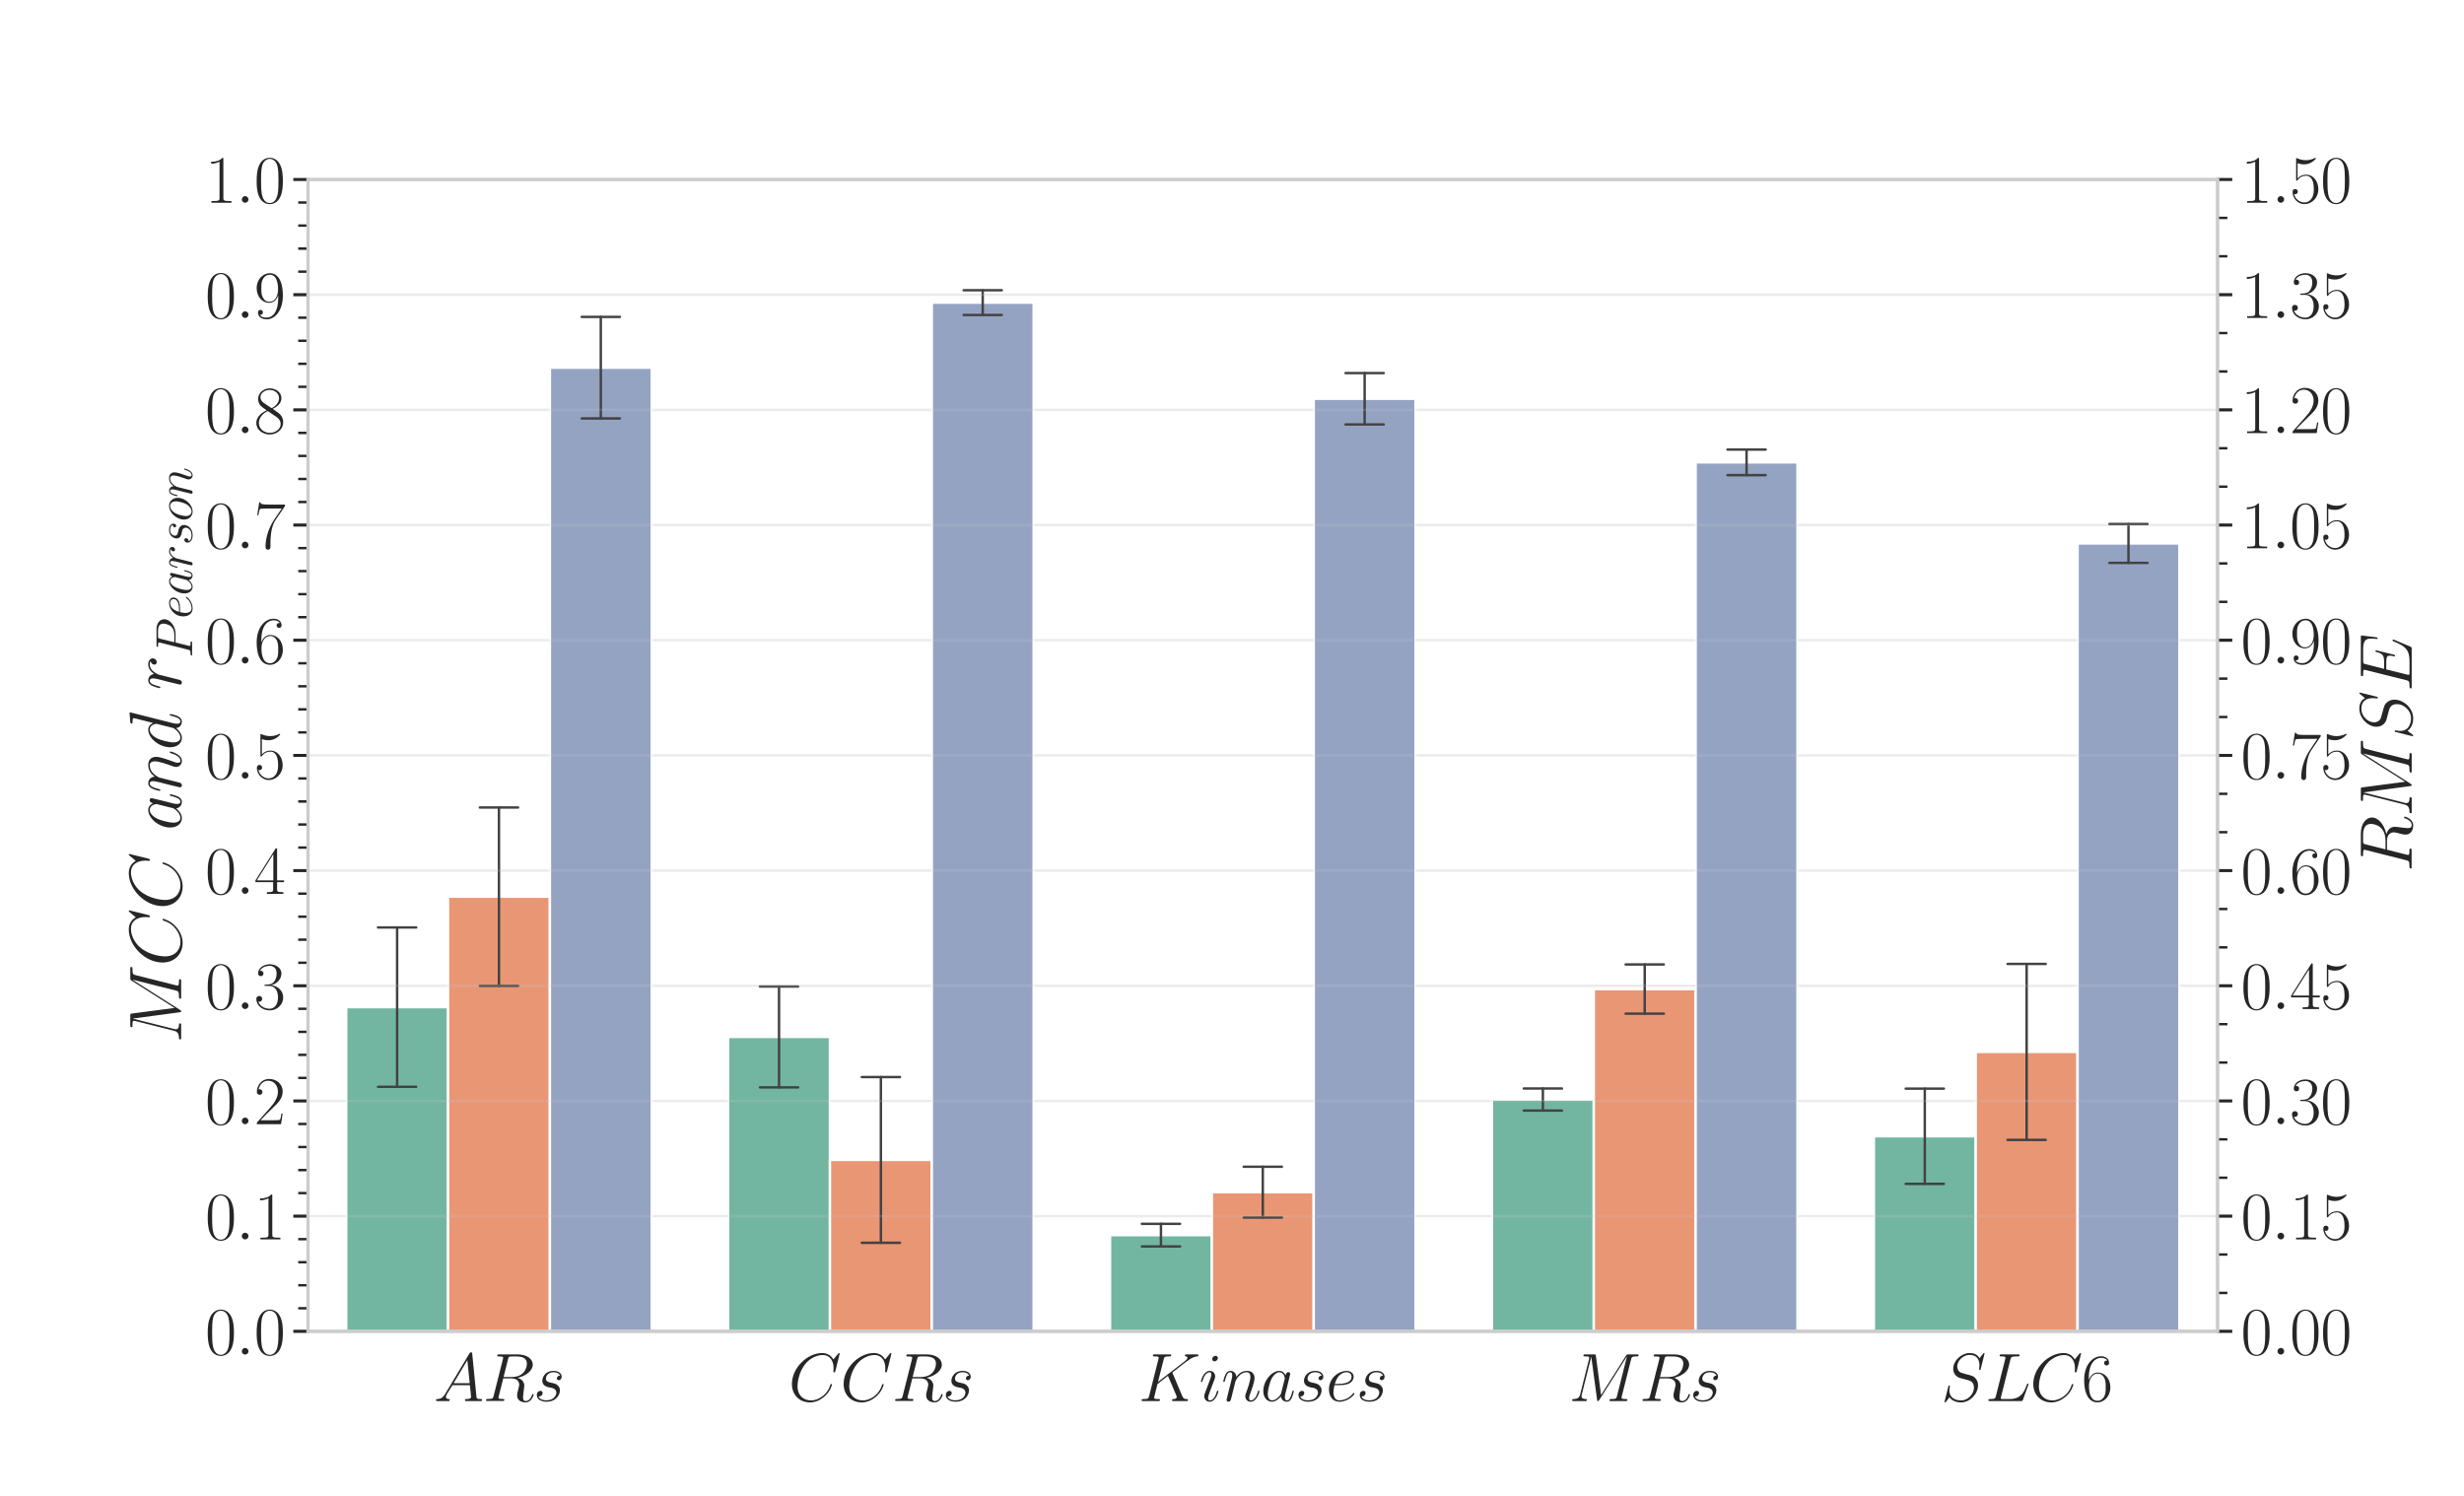 <?xml version="1.0" encoding="utf-8" standalone="no"?>
<!DOCTYPE svg PUBLIC "-//W3C//DTD SVG 1.1//EN"
  "http://www.w3.org/Graphics/SVG/1.1/DTD/svg11.dtd">
<svg xmlns:xlink="http://www.w3.org/1999/xlink" width="1008pt" height="612pt" viewBox="0 0 1008 612" xmlns="http://www.w3.org/2000/svg" version="1.1">
 <defs>
  <style type="text/css">*{stroke-linejoin: round; stroke-linecap: butt}</style>
 </defs>
 <g id="figure_1">
  <g id="patch_1">
   <path d="M 0 612 
L 1008 612 
L 1008 0 
L 0 0 
z
" style="fill: #ffffff"/>
  </g>
  <g id="axes_1">
   <g id="patch_2">
    <path d="M 126 544.68 
L 907.2 544.68 
L 907.2 73.44 
L 126 73.44 
z
" style="fill: #ffffff"/>
   </g>
   <g id="matplotlib.axis_1">
    <g id="xtick_1">
     <g id="text_1">
      <!-- $ARs$ -->
      <g style="fill: #262626" transform="translate(177.425 573.206)scale(0.275 -0.275)">
       <defs>
        <path id="CMMI12-41" d="M 1088 691 
C 864 314 646 186 339 186 
C 269 180 218 180 218 58 
C 218 24 250 0 294 0 
C 410 0 698 0 813 0 
C 998 0 1203 0 1382 0 
C 1421 0 1498 0 1498 122 
C 1498 180 1446 186 1408 186 
C 1261 186 1139 236 1139 388 
C 1139 476 1178 546 1261 685 
L 1747 1479 
L 3379 1479 
C 3386 1423 3386 1373 3392 1316 
C 3411 1152 3488 495 3488 376 
C 3488 186 3162 186 3059 186 
C 2989 186 2918 186 2918 70 
C 2918 0 2976 0 3014 0 
C 3123 0 3251 0 3360 0 
L 3725 0 
C 4115 0 4397 0 4403 0 
C 4448 0 4518 0 4518 122 
C 4518 186 4461 186 4365 186 
C 4013 186 4006 244 3987 434 
L 3597 4404 
C 3584 4531 3558 4544 3488 4544 
C 3424 4544 3386 4531 3328 4435 
L 1088 691 
z
M 1856 1664 
L 3142 3819 
L 3360 1664 
L 1856 1664 
z
" transform="scale(0.016)"/>
        <path id="CMMI12-52" d="M 2355 3924 
C 2413 4160 2438 4160 2688 4160 
L 3149 4160 
C 3699 4160 4109 3995 4109 3499 
C 4109 3175 3942 2240 2656 2240 
L 1933 2240 
L 2355 3924 
z
M 3245 2169 
C 4038 2341 4659 2851 4659 3398 
C 4659 3894 4154 4352 3264 4352 
L 1530 4352 
C 1402 4352 1344 4352 1344 4226 
C 1344 4160 1389 4160 1510 4160 
C 1894 4160 1894 4112 1894 4045 
C 1894 4033 1894 3994 1869 3899 
L 1005 479 
C 947 256 934 192 493 192 
C 346 192 301 192 301 71 
C 301 7 371 7 390 7 
C 506 7 640 7 762 7 
L 1517 7 
C 1632 7 1766 7 1882 7 
C 1933 7 2003 7 2003 128 
C 2003 192 1946 192 1850 192 
C 1459 192 1459 243 1459 306 
C 1459 313 1459 357 1472 407 
L 1901 2112 
L 2669 2112 
C 3277 2112 3392 1731 3392 1522 
C 3392 1427 3328 1179 3283 1014 
C 3213 723 3194 652 3194 532 
C 3194 82 3565 -128 3994 -128 
C 4512 -128 4736 501 4736 591 
C 4736 635 4704 654 4666 654 
C 4614 654 4602 616 4589 565 
C 4435 114 4173 0 4013 0 
C 3853 0 3750 70 3750 356 
C 3750 509 3827 1088 3834 1120 
C 3866 1355 3866 1380 3866 1432 
C 3866 1896 3488 2093 3245 2169 
z
" transform="scale(0.016)"/>
        <path id="CMMI12-73" d="M 1459 1280 
C 1568 1261 1741 1223 1779 1216 
C 1862 1192 2150 1090 2150 783 
C 2150 586 1971 70 1229 70 
C 1094 70 614 70 486 436 
C 742 404 870 603 870 745 
C 870 880 781 950 653 950 
C 512 950 326 841 326 552 
C 326 173 710 -64 1222 -64 
C 2195 -64 2483 651 2483 984 
C 2483 1079 2483 1258 2278 1462 
C 2118 1616 1965 1648 1619 1718 
C 1446 1756 1171 1814 1171 2101 
C 1171 2229 1286 2689 1894 2689 
C 2163 2689 2426 2589 2490 2368 
C 2208 2368 2195 2125 2195 2119 
C 2195 1984 2317 1946 2374 1946 
C 2464 1946 2643 2015 2643 2281 
C 2643 2545 2400 2816 1901 2816 
C 1062 2816 838 2160 838 1899 
C 838 1414 1312 1312 1459 1280 
z
" transform="scale(0.016)"/>
       </defs>
       <use xlink:href="#CMMI12-41" transform="scale(0.996)"/>
       <use xlink:href="#CMMI12-52" transform="translate(73.128 0)scale(0.996)"/>
       <use xlink:href="#CMMI12-73" transform="translate(148.199 0)scale(0.996)"/>
      </g>
     </g>
    </g>
    <g id="xtick_2">
     <g id="text_2">
      <!-- $CCRs$ -->
      <g style="fill: #262626" transform="translate(322.559 573.206)scale(0.275 -0.275)">
       <defs>
        <path id="CMMI12-43" d="M 4781 4423 
C 4781 4480 4736 4480 4723 4480 
C 4710 4480 4685 4480 4634 4416 
L 4192 3882 
C 3968 4264 3616 4480 3136 4480 
C 1754 4480 320 3088 320 1595 
C 320 533 1069 -128 2003 -128 
C 2515 -128 2963 88 3334 400 
C 3891 863 4058 1481 4058 1531 
C 4058 1588 4006 1588 3987 1588 
C 3930 1588 3923 1550 3910 1524 
C 3616 534 2752 57 2112 57 
C 1434 57 845 489 845 1391 
C 845 1595 909 2700 1632 3532 
C 1984 3939 2586 4295 3194 4295 
C 3898 4295 4211 3717 4211 3068 
C 4211 2903 4192 2764 4192 2738 
C 4192 2681 4256 2681 4275 2681 
C 4346 2681 4352 2687 4378 2801 
L 4781 4423 
z
" transform="scale(0.016)"/>
       </defs>
       <use xlink:href="#CMMI12-43" transform="scale(0.996)"/>
       <use xlink:href="#CMMI12-43" transform="translate(76.947 0)scale(0.996)"/>
       <use xlink:href="#CMMI12-52" transform="translate(153.894 0)scale(0.996)"/>
       <use xlink:href="#CMMI12-73" transform="translate(228.965 0)scale(0.996)"/>
      </g>
     </g>
    </g>
    <g id="xtick_3">
     <g id="text_3">
      <!-- $Kinases$ -->
      <g style="fill: #262626" transform="translate(465.728 573.206)scale(0.275 -0.275)">
       <defs>
        <path id="CMMI12-4b" d="M 3200 2571 
C 3194 2590 3168 2641 3168 2661 
C 3168 2667 3174 2673 3283 2756 
L 3904 3242 
C 4762 3905 5043 4128 5485 4167 
C 5530 4167 5594 4167 5594 4282 
C 5594 4320 5574 4352 5523 4352 
C 5453 4352 5376 4352 5306 4352 
L 5062 4352 
C 4864 4352 4653 4352 4461 4352 
C 4416 4352 4339 4352 4339 4237 
C 4339 4173 4384 4167 4422 4167 
C 4493 4160 4576 4135 4576 4046 
C 4576 3919 4384 3765 4333 3727 
L 1824 1784 
L 2355 3887 
C 2413 4103 2426 4167 2880 4167 
C 3002 4167 3059 4167 3059 4288 
C 3059 4352 2995 4352 2963 4352 
C 2848 4352 2714 4352 2592 4352 
L 1837 4352 
C 1722 4352 1581 4352 1466 4352 
C 1414 4352 1344 4352 1344 4231 
C 1344 4167 1402 4167 1498 4167 
C 1888 4167 1888 4116 1888 4046 
C 1888 4034 1888 3995 1862 3899 
L 998 472 
C 941 249 928 185 480 185 
C 358 185 294 185 294 70 
C 294 0 352 0 390 0 
C 512 0 640 0 762 0 
L 1510 0 
C 1632 0 1766 0 1888 0 
C 1939 0 2010 0 2010 121 
C 2010 185 1952 185 1856 185 
C 1466 185 1466 236 1466 300 
C 1466 345 1504 504 1530 606 
L 1779 1593 
L 2752 2351 
C 2938 1943 3277 1128 3539 505 
C 3558 466 3571 428 3571 383 
C 3571 185 3315 185 3258 185 
C 3200 185 3136 185 3136 64 
C 3136 0 3206 0 3226 0 
C 3450 0 3686 0 3910 0 
L 4218 0 
C 4314 0 4422 0 4518 0 
C 4557 0 4627 0 4627 121 
C 4627 185 4570 185 4506 185 
C 4269 185 4186 236 4090 466 
L 3200 2571 
z
" transform="scale(0.016)"/>
        <path id="CMMI12-69" d="M 1811 913 
C 1811 945 1786 971 1747 971 
C 1690 971 1683 952 1651 843 
C 1485 262 1222 64 1011 64 
C 934 64 845 83 845 275 
C 845 447 922 639 992 830 
L 1440 2018 
C 1459 2069 1504 2184 1504 2305 
C 1504 2574 1312 2816 998 2816 
C 410 2816 173 1890 173 1839 
C 173 1814 198 1782 243 1782 
C 301 1782 307 1807 333 1896 
C 486 2428 730 2682 979 2682 
C 1037 2682 1146 2682 1146 2478 
C 1146 2312 1062 2101 1011 1961 
L 563 773 
C 525 671 486 568 486 453 
C 486 166 685 -64 992 -64 
C 1581 -64 1811 869 1811 913 
z
M 1760 4013 
C 1760 4109 1683 4224 1542 4224 
C 1395 4224 1229 4083 1229 3917 
C 1229 3758 1363 3707 1440 3707 
C 1613 3707 1760 3873 1760 4013 
z
" transform="scale(0.016)"/>
        <path id="CMMI12-6e" d="M 1318 1871 
C 1331 1910 1491 2229 1728 2433 
C 1894 2586 2112 2689 2362 2689 
C 2618 2689 2707 2497 2707 2242 
C 2707 1878 2445 1150 2317 805 
C 2259 651 2227 568 2227 453 
C 2227 166 2426 -64 2733 -64 
C 3328 -64 3552 875 3552 913 
C 3552 945 3526 971 3488 971 
C 3430 971 3424 952 3392 843 
C 3245 319 3002 64 2752 64 
C 2688 64 2586 64 2586 269 
C 2586 429 2656 621 2694 710 
C 2822 1063 3091 1780 3091 2145 
C 3091 2528 2867 2816 2381 2816 
C 1811 2816 1510 2415 1395 2255 
C 1376 2618 1114 2816 832 2816 
C 627 2816 486 2695 378 2478 
C 262 2248 173 1865 173 1839 
C 173 1814 198 1782 243 1782 
C 294 1782 301 1788 339 1935 
C 442 2325 557 2689 813 2689 
C 960 2689 1011 2586 1011 2395 
C 1011 2254 947 2005 902 1807 
L 723 1118 
C 698 996 627 709 595 594 
C 550 428 480 128 480 96 
C 480 6 550 -64 646 -64 
C 723 -64 813 -26 864 70 
C 877 102 934 326 966 453 
L 1107 1028 
L 1318 1871 
z
" transform="scale(0.016)"/>
        <path id="CMMI12-61" d="M 1926 760 
C 1894 651 1894 639 1805 517 
C 1664 338 1382 64 1082 64 
C 819 64 672 300 672 677 
C 672 1028 870 1743 992 2012 
C 1210 2459 1510 2689 1760 2689 
C 2182 2689 2266 2165 2266 2114 
C 2266 2108 2246 2024 2240 2012 
L 1926 760 
z
M 2336 2395 
C 2266 2561 2093 2816 1760 2816 
C 1037 2816 256 1884 256 939 
C 256 307 627 -64 1062 -64 
C 1414 -64 1715 211 1894 422 
C 1958 45 2259 -64 2451 -64 
C 2643 -64 2797 51 2912 281 
C 3014 498 3104 888 3104 913 
C 3104 945 3078 971 3040 971 
C 2982 971 2976 939 2950 843 
C 2854 466 2733 64 2470 64 
C 2285 64 2272 230 2272 358 
C 2272 505 2291 575 2349 824 
C 2394 984 2426 1124 2477 1309 
C 2714 2267 2771 2497 2771 2535 
C 2771 2625 2701 2695 2605 2695 
C 2400 2695 2349 2472 2336 2395 
z
" transform="scale(0.016)"/>
        <path id="CMMI12-65" d="M 1146 1479 
C 1318 1479 1754 1479 2061 1595 
C 2547 1783 2592 2158 2592 2274 
C 2592 2558 2349 2816 1926 2816 
C 1254 2816 288 2210 288 1073 
C 288 402 672 -64 1254 -64 
C 2125 -64 2675 609 2675 692 
C 2675 730 2637 762 2611 762 
C 2592 762 2586 756 2528 699 
C 2118 159 1510 64 1267 64 
C 902 64 710 350 710 822 
C 710 911 710 1071 806 1479 
L 1146 1479 
z
M 838 1600 
C 1114 2592 1722 2689 1926 2689 
C 2208 2689 2400 2522 2400 2277 
C 2400 1600 1376 1600 1107 1600 
L 838 1600 
z
" transform="scale(0.016)"/>
       </defs>
       <use xlink:href="#CMMI12-4b" transform="scale(0.996)"/>
       <use xlink:href="#CMMI12-69" transform="translate(90.147 0)scale(0.996)"/>
       <use xlink:href="#CMMI12-6e" transform="translate(123.426 0)scale(0.996)"/>
       <use xlink:href="#CMMI12-61" transform="translate(181.656 0)scale(0.996)"/>
       <use xlink:href="#CMMI12-73" transform="translate(232.864 0)scale(0.996)"/>
       <use xlink:href="#CMMI12-65" transform="translate(278.814 0)scale(0.996)"/>
       <use xlink:href="#CMMI12-73" transform="translate(324.026 0)scale(0.996)"/>
      </g>
     </g>
    </g>
    <g id="xtick_4">
     <g id="text_4">
      <!-- $MRs$ -->
      <g style="fill: #262626" transform="translate(641.792 573.206)scale(0.275 -0.275)">
       <defs>
        <path id="CMMI12-4d" d="M 5811 3886 
C 5869 4103 5882 4167 6336 4167 
C 6458 4167 6515 4167 6515 4288 
C 6515 4352 6470 4352 6349 4352 
L 5581 4352 
C 5421 4352 5414 4346 5344 4243 
L 3008 562 
L 2528 4211 
C 2509 4352 2502 4352 2336 4352 
L 1542 4352 
C 1421 4352 1363 4352 1363 4231 
C 1363 4167 1421 4167 1517 4167 
C 1907 4167 1907 4116 1907 4046 
C 1907 4034 1907 3995 1882 3899 
L 1062 634 
C 986 327 838 186 410 186 
C 390 186 314 186 314 73 
C 314 0 371 0 397 0 
C 525 0 851 0 979 0 
L 1286 0 
C 1376 0 1485 0 1574 0 
C 1619 0 1690 0 1690 122 
C 1690 180 1626 186 1600 186 
C 1389 186 1184 224 1184 454 
C 1184 518 1184 524 1210 613 
L 2093 4129 
L 2099 4129 
L 2630 172 
C 2650 19 2656 0 2714 0 
C 2784 0 2816 51 2848 109 
L 5421 4161 
L 5427 4161 
L 4499 473 
C 4442 250 4429 186 3981 186 
C 3859 186 3795 186 3795 70 
C 3795 0 3853 0 3891 0 
C 4000 0 4128 0 4237 0 
L 4992 0 
C 5101 0 5235 0 5344 0 
C 5395 0 5466 0 5466 122 
C 5466 186 5408 186 5312 186 
C 4922 186 4922 234 4922 294 
C 4922 301 4922 345 4934 396 
L 5811 3886 
z
" transform="scale(0.016)"/>
       </defs>
       <use xlink:href="#CMMI12-4d" transform="scale(0.996)"/>
       <use xlink:href="#CMMI12-52" transform="translate(104.78 0)scale(0.996)"/>
       <use xlink:href="#CMMI12-73" transform="translate(179.851 0)scale(0.996)"/>
      </g>
     </g>
    </g>
    <g id="xtick_5">
     <g id="text_5">
      <!-- $SLC6$ -->
      <g style="fill: #262626" transform="translate(794.045 573.206)scale(0.275 -0.275)">
       <defs>
        <path id="CMMI12-53" d="M 4064 4423 
C 4064 4480 4019 4480 4006 4480 
C 3981 4480 3974 4474 3898 4378 
C 3859 4333 3597 4001 3590 3995 
C 3379 4410 2957 4480 2688 4480 
C 1875 4480 1139 3743 1139 3025 
C 1139 2549 1427 2269 1741 2161 
C 1811 2135 2189 2033 2381 1989 
C 2707 1900 2790 1875 2925 1735 
C 2950 1703 3078 1557 3078 1258 
C 3078 667 2528 57 1888 57 
C 1363 57 781 280 781 991 
C 781 1112 806 1265 826 1328 
C 826 1348 832 1378 832 1391 
C 832 1417 819 1449 768 1449 
C 710 1449 704 1436 678 1328 
L 352 24 
C 352 18 326 -64 326 -71 
C 326 -128 378 -128 390 -128 
C 416 -128 422 -122 499 -26 
L 794 356 
C 947 126 1280 -128 1875 -128 
C 2701 -128 3456 666 3456 1460 
C 3456 1728 3392 1963 3149 2197 
C 3014 2331 2899 2363 2310 2516 
C 1882 2630 1824 2649 1709 2751 
C 1600 2858 1517 3011 1517 3227 
C 1517 3761 2061 4308 2669 4308 
C 3296 4308 3590 3926 3590 3323 
C 3590 3158 3558 2986 3558 2961 
C 3558 2903 3610 2903 3629 2903 
C 3686 2903 3693 2922 3718 3024 
L 4064 4423 
z
" transform="scale(0.016)"/>
        <path id="CMMI12-4c" d="M 2349 3861 
C 2406 4103 2426 4167 2989 4167 
C 3162 4167 3206 4167 3206 4288 
C 3206 4352 3136 4352 3110 4352 
C 2982 4352 2835 4352 2707 4352 
L 1850 4352 
C 1728 4352 1587 4352 1466 4352 
C 1414 4352 1344 4352 1344 4231 
C 1344 4167 1402 4167 1498 4167 
C 1888 4167 1888 4116 1888 4046 
C 1888 4034 1888 3995 1862 3899 
L 998 472 
C 941 249 928 185 480 185 
C 358 185 294 185 294 70 
C 294 0 333 0 461 0 
L 3328 0 
C 3469 0 3475 6 3520 121 
L 4013 1478 
C 4026 1510 4038 1548 4038 1567 
C 4038 1605 4006 1631 3974 1631 
C 3968 1631 3936 1631 3923 1605 
C 3910 1599 3910 1586 3859 1465 
C 3654 905 3366 185 2285 185 
L 1670 185 
C 1581 185 1568 185 1530 192 
C 1459 198 1453 211 1453 262 
C 1453 307 1466 345 1478 401 
L 2349 3861 
z
" transform="scale(0.016)"/>
        <path id="CMR17-36" d="M 678 2176 
C 678 3690 1395 4032 1811 4032 
C 1946 4032 2272 4009 2400 3776 
C 2298 3776 2106 3776 2106 3553 
C 2106 3381 2246 3323 2336 3323 
C 2394 3323 2566 3348 2566 3560 
C 2566 3954 2246 4179 1805 4179 
C 1043 4179 243 3390 243 1984 
C 243 253 966 -128 1478 -128 
C 2099 -128 2688 427 2688 1283 
C 2688 2081 2170 2662 1517 2662 
C 1126 2662 838 2407 678 1960 
L 678 2176 
z
M 1478 25 
C 691 25 691 1200 691 1436 
C 691 1896 909 2560 1504 2560 
C 1613 2560 1926 2560 2138 2120 
C 2253 1870 2253 1609 2253 1289 
C 2253 944 2253 690 2118 434 
C 1978 171 1773 25 1478 25 
z
" transform="scale(0.016)"/>
       </defs>
       <use xlink:href="#CMMI12-53" transform="scale(0.996)"/>
       <use xlink:href="#CMMI12-4c" transform="translate(65.794 0)scale(0.996)"/>
       <use xlink:href="#CMMI12-43" transform="translate(132.165 0)scale(0.996)"/>
       <use xlink:href="#CMR17-36" transform="translate(209.112 0)scale(0.996)"/>
      </g>
     </g>
    </g>
   </g>
   <g id="matplotlib.axis_2">
    <g id="ytick_1">
     <g id="line2d_1">
      <path d="M 126 544.68 
L 907.2 544.68 
" clip-path="url(#p158175d227)" style="fill: none; stroke: #cccccc; stroke-opacity: 0.2; stroke-linecap: round"/>
     </g>
     <g id="line2d_2">
      <defs>
       <path id="m97ca22654f" d="M 0 0 
L -6 0 
" style="stroke: #262626; stroke-width: 1.25"/>
      </defs>
      <g>
       <use xlink:href="#m97ca22654f" x="126" y="544.68" style="fill: #262626; stroke: #262626; stroke-width: 1.25"/>
      </g>
     </g>
     <g id="text_6">
      <!-- $\mathdefault{0.0}$ -->
      <g style="fill: #262626" transform="translate(83.919 554.193)scale(0.275 -0.275)">
       <defs>
        <path id="CMR17-30" d="M 2688 2025 
C 2688 2416 2682 3080 2413 3591 
C 2176 4039 1798 4198 1466 4198 
C 1158 4198 768 4058 525 3597 
C 269 3118 243 2524 243 2025 
C 243 1661 250 1106 448 619 
C 723 -39 1216 -128 1466 -128 
C 1760 -128 2208 -7 2470 600 
C 2662 1042 2688 1559 2688 2025 
z
M 1466 -26 
C 1056 -26 813 325 723 812 
C 653 1188 653 1738 653 2096 
C 653 2588 653 2997 736 3387 
C 858 3929 1216 4096 1466 4096 
C 1728 4096 2067 3923 2189 3400 
C 2272 3036 2278 2607 2278 2096 
C 2278 1680 2278 1169 2202 792 
C 2067 95 1690 -26 1466 -26 
z
" transform="scale(0.016)"/>
        <path id="CMMI12-3a" d="M 1178 307 
C 1178 492 1024 619 870 619 
C 685 619 557 466 557 313 
C 557 128 710 0 864 0 
C 1050 0 1178 153 1178 307 
z
" transform="scale(0.016)"/>
       </defs>
       <use xlink:href="#CMR17-30" transform="scale(0.996)"/>
       <use xlink:href="#CMMI12-3a" transform="translate(45.69 0)scale(0.996)"/>
       <use xlink:href="#CMR17-30" transform="translate(72.788 0)scale(0.996)"/>
      </g>
     </g>
    </g>
    <g id="ytick_2">
     <g id="line2d_3">
      <path d="M 126 497.556 
L 907.2 497.556 
" clip-path="url(#p158175d227)" style="fill: none; stroke: #cccccc; stroke-opacity: 0.2; stroke-linecap: round"/>
     </g>
     <g id="line2d_4">
      <g>
       <use xlink:href="#m97ca22654f" x="126" y="497.556" style="fill: #262626; stroke: #262626; stroke-width: 1.25"/>
      </g>
     </g>
     <g id="text_7">
      <!-- $\mathdefault{0.1}$ -->
      <g style="fill: #262626" transform="translate(83.919 507.069)scale(0.275 -0.275)">
       <defs>
        <path id="CMR17-31" d="M 1702 4058 
C 1702 4192 1696 4192 1606 4192 
C 1357 3916 979 3827 621 3827 
C 602 3827 570 3827 563 3808 
C 557 3795 557 3782 557 3648 
C 755 3648 1088 3686 1344 3839 
L 1344 461 
C 1344 236 1331 160 781 160 
L 589 160 
L 589 0 
C 896 0 1216 0 1523 0 
C 1830 0 2150 0 2458 0 
L 2458 160 
L 2266 160 
C 1715 160 1702 230 1702 458 
L 1702 4058 
z
" transform="scale(0.016)"/>
       </defs>
       <use xlink:href="#CMR17-30" transform="scale(0.996)"/>
       <use xlink:href="#CMMI12-3a" transform="translate(45.69 0)scale(0.996)"/>
       <use xlink:href="#CMR17-31" transform="translate(72.788 0)scale(0.996)"/>
      </g>
     </g>
    </g>
    <g id="ytick_3">
     <g id="line2d_5">
      <path d="M 126 450.432 
L 907.2 450.432 
" clip-path="url(#p158175d227)" style="fill: none; stroke: #cccccc; stroke-opacity: 0.2; stroke-linecap: round"/>
     </g>
     <g id="line2d_6">
      <g>
       <use xlink:href="#m97ca22654f" x="126" y="450.432" style="fill: #262626; stroke: #262626; stroke-width: 1.25"/>
      </g>
     </g>
     <g id="text_8">
      <!-- $\mathdefault{0.2}$ -->
      <g style="fill: #262626" transform="translate(83.919 459.945)scale(0.275 -0.275)">
       <defs>
        <path id="CMR17-32" d="M 2669 989 
L 2554 989 
C 2490 536 2438 459 2413 420 
C 2381 369 1920 369 1830 369 
L 602 369 
C 832 619 1280 1072 1824 1597 
C 2214 1967 2669 2402 2669 3035 
C 2669 3790 2067 4224 1395 4224 
C 691 4224 262 3604 262 3030 
C 262 2780 448 2748 525 2748 
C 589 2748 781 2787 781 3010 
C 781 3207 614 3264 525 3264 
C 486 3264 448 3258 422 3245 
C 544 3790 915 4058 1306 4058 
C 1862 4058 2227 3617 2227 3035 
C 2227 2479 1901 2000 1536 1584 
L 262 146 
L 262 0 
L 2515 0 
L 2669 989 
z
" transform="scale(0.016)"/>
       </defs>
       <use xlink:href="#CMR17-30" transform="scale(0.996)"/>
       <use xlink:href="#CMMI12-3a" transform="translate(45.69 0)scale(0.996)"/>
       <use xlink:href="#CMR17-32" transform="translate(72.788 0)scale(0.996)"/>
      </g>
     </g>
    </g>
    <g id="ytick_4">
     <g id="line2d_7">
      <path d="M 126 403.308 
L 907.2 403.308 
" clip-path="url(#p158175d227)" style="fill: none; stroke: #cccccc; stroke-opacity: 0.2; stroke-linecap: round"/>
     </g>
     <g id="line2d_8">
      <g>
       <use xlink:href="#m97ca22654f" x="126" y="403.308" style="fill: #262626; stroke: #262626; stroke-width: 1.25"/>
      </g>
     </g>
     <g id="text_9">
      <!-- $\mathdefault{0.3}$ -->
      <g style="fill: #262626" transform="translate(83.919 412.821)scale(0.275 -0.275)">
       <defs>
        <path id="CMR17-33" d="M 1414 2157 
C 1984 2157 2234 1662 2234 1090 
C 2234 320 1824 25 1453 25 
C 1114 25 563 194 390 693 
C 422 680 454 680 486 680 
C 640 680 755 782 755 948 
C 755 1133 614 1216 486 1216 
C 378 1216 211 1165 211 926 
C 211 335 787 -128 1466 -128 
C 2176 -128 2720 430 2720 1085 
C 2720 1707 2208 2157 1600 2227 
C 2086 2328 2554 2756 2554 3329 
C 2554 3820 2048 4179 1472 4179 
C 890 4179 378 3829 378 3329 
C 378 3110 544 3072 627 3072 
C 762 3072 877 3155 877 3321 
C 877 3486 762 3569 627 3569 
C 602 3569 570 3569 544 3557 
C 730 3959 1235 4032 1459 4032 
C 1683 4032 2106 3925 2106 3320 
C 2106 3143 2080 2828 1862 2550 
C 1670 2304 1453 2304 1242 2284 
C 1210 2284 1062 2269 1037 2269 
C 992 2263 966 2257 966 2208 
C 966 2163 973 2157 1101 2157 
L 1414 2157 
z
" transform="scale(0.016)"/>
       </defs>
       <use xlink:href="#CMR17-30" transform="scale(0.996)"/>
       <use xlink:href="#CMMI12-3a" transform="translate(45.69 0)scale(0.996)"/>
       <use xlink:href="#CMR17-33" transform="translate(72.788 0)scale(0.996)"/>
      </g>
     </g>
    </g>
    <g id="ytick_5">
     <g id="line2d_9">
      <path d="M 126 356.184 
L 907.2 356.184 
" clip-path="url(#p158175d227)" style="fill: none; stroke: #cccccc; stroke-opacity: 0.2; stroke-linecap: round"/>
     </g>
     <g id="line2d_10">
      <g>
       <use xlink:href="#m97ca22654f" x="126" y="356.184" style="fill: #262626; stroke: #262626; stroke-width: 1.25"/>
      </g>
     </g>
     <g id="text_10">
      <!-- $\mathdefault{0.4}$ -->
      <g style="fill: #262626" transform="translate(83.919 365.697)scale(0.275 -0.275)">
       <defs>
        <path id="CMR17-34" d="M 2150 4122 
C 2150 4256 2144 4256 2029 4256 
L 128 1254 
L 128 1088 
L 1779 1088 
L 1779 457 
C 1779 224 1766 160 1318 160 
L 1197 160 
L 1197 0 
C 1402 0 1747 0 1965 0 
C 2182 0 2528 0 2733 0 
L 2733 160 
L 2611 160 
C 2163 160 2150 224 2150 457 
L 2150 1088 
L 2803 1088 
L 2803 1254 
L 2150 1254 
L 2150 4122 
z
M 1798 3703 
L 1798 1254 
L 256 1254 
L 1798 3703 
z
" transform="scale(0.016)"/>
       </defs>
       <use xlink:href="#CMR17-30" transform="scale(0.996)"/>
       <use xlink:href="#CMMI12-3a" transform="translate(45.69 0)scale(0.996)"/>
       <use xlink:href="#CMR17-34" transform="translate(72.788 0)scale(0.996)"/>
      </g>
     </g>
    </g>
    <g id="ytick_6">
     <g id="line2d_11">
      <path d="M 126 309.06 
L 907.2 309.06 
" clip-path="url(#p158175d227)" style="fill: none; stroke: #cccccc; stroke-opacity: 0.2; stroke-linecap: round"/>
     </g>
     <g id="line2d_12">
      <g>
       <use xlink:href="#m97ca22654f" x="126" y="309.06" style="fill: #262626; stroke: #262626; stroke-width: 1.25"/>
      </g>
     </g>
     <g id="text_11">
      <!-- $\mathdefault{0.5}$ -->
      <g style="fill: #262626" transform="translate(83.919 318.573)scale(0.275 -0.275)">
       <defs>
        <path id="CMR17-35" d="M 730 3692 
C 794 3666 1056 3584 1325 3584 
C 1920 3584 2246 3911 2432 4100 
C 2432 4157 2432 4192 2394 4192 
C 2387 4192 2374 4192 2323 4163 
C 2099 4058 1837 3973 1517 3973 
C 1325 3973 1037 3999 723 4139 
C 653 4171 640 4171 634 4171 
C 602 4171 595 4164 595 4037 
L 595 2203 
C 595 2089 595 2057 659 2057 
C 691 2057 704 2070 736 2114 
C 941 2401 1222 2522 1542 2522 
C 1766 2522 2246 2382 2246 1289 
C 2246 1085 2246 715 2054 421 
C 1894 159 1645 25 1370 25 
C 947 25 518 320 403 814 
C 429 807 480 795 506 795 
C 589 795 749 840 749 1038 
C 749 1210 627 1280 506 1280 
C 358 1280 262 1190 262 1011 
C 262 454 704 -128 1382 -128 
C 2042 -128 2669 440 2669 1264 
C 2669 2030 2170 2624 1549 2624 
C 1222 2624 947 2503 730 2274 
L 730 3692 
z
" transform="scale(0.016)"/>
       </defs>
       <use xlink:href="#CMR17-30" transform="scale(0.996)"/>
       <use xlink:href="#CMMI12-3a" transform="translate(45.69 0)scale(0.996)"/>
       <use xlink:href="#CMR17-35" transform="translate(72.788 0)scale(0.996)"/>
      </g>
     </g>
    </g>
    <g id="ytick_7">
     <g id="line2d_13">
      <path d="M 126 261.936 
L 907.2 261.936 
" clip-path="url(#p158175d227)" style="fill: none; stroke: #cccccc; stroke-opacity: 0.2; stroke-linecap: round"/>
     </g>
     <g id="line2d_14">
      <g>
       <use xlink:href="#m97ca22654f" x="126" y="261.936" style="fill: #262626; stroke: #262626; stroke-width: 1.25"/>
      </g>
     </g>
     <g id="text_12">
      <!-- $\mathdefault{0.6}$ -->
      <g style="fill: #262626" transform="translate(83.919 271.449)scale(0.275 -0.275)">
       <use xlink:href="#CMR17-30" transform="scale(0.996)"/>
       <use xlink:href="#CMMI12-3a" transform="translate(45.69 0)scale(0.996)"/>
       <use xlink:href="#CMR17-36" transform="translate(72.788 0)scale(0.996)"/>
      </g>
     </g>
    </g>
    <g id="ytick_8">
     <g id="line2d_15">
      <path d="M 126 214.812 
L 907.2 214.812 
" clip-path="url(#p158175d227)" style="fill: none; stroke: #cccccc; stroke-opacity: 0.2; stroke-linecap: round"/>
     </g>
     <g id="line2d_16">
      <g>
       <use xlink:href="#m97ca22654f" x="126" y="214.812" style="fill: #262626; stroke: #262626; stroke-width: 1.25"/>
      </g>
     </g>
     <g id="text_13">
      <!-- $\mathdefault{0.7}$ -->
      <g style="fill: #262626" transform="translate(83.919 224.325)scale(0.275 -0.275)">
       <defs>
        <path id="CMR17-37" d="M 2886 3941 
L 2886 4081 
L 1382 4081 
C 634 4081 621 4165 595 4288 
L 480 4288 
L 294 3094 
L 410 3094 
C 429 3215 474 3540 550 3661 
C 589 3712 1062 3712 1171 3712 
L 2579 3712 
L 1869 2661 
C 1395 1954 1069 999 1069 165 
C 1069 89 1069 -128 1299 -128 
C 1530 -128 1530 89 1530 171 
L 1530 465 
C 1530 1508 1709 2196 2003 2636 
L 2886 3941 
z
" transform="scale(0.016)"/>
       </defs>
       <use xlink:href="#CMR17-30" transform="scale(0.996)"/>
       <use xlink:href="#CMMI12-3a" transform="translate(45.69 0)scale(0.996)"/>
       <use xlink:href="#CMR17-37" transform="translate(72.788 0)scale(0.996)"/>
      </g>
     </g>
    </g>
    <g id="ytick_9">
     <g id="line2d_17">
      <path d="M 126 167.688 
L 907.2 167.688 
" clip-path="url(#p158175d227)" style="fill: none; stroke: #cccccc; stroke-opacity: 0.2; stroke-linecap: round"/>
     </g>
     <g id="line2d_18">
      <g>
       <use xlink:href="#m97ca22654f" x="126" y="167.688" style="fill: #262626; stroke: #262626; stroke-width: 1.25"/>
      </g>
     </g>
     <g id="text_14">
      <!-- $\mathdefault{0.8}$ -->
      <g style="fill: #262626" transform="translate(83.919 177.201)scale(0.275 -0.275)">
       <defs>
        <path id="CMR17-38" d="M 1741 2264 
C 2144 2467 2554 2773 2554 3263 
C 2554 3841 1990 4179 1472 4179 
C 890 4179 378 3759 378 3180 
C 378 3021 416 2747 666 2505 
C 730 2442 998 2251 1171 2130 
C 883 1983 211 1634 211 934 
C 211 279 838 -128 1459 -128 
C 2144 -128 2720 362 2720 1010 
C 2720 1590 2330 1857 2074 2029 
L 1741 2264 
z
M 902 2822 
C 851 2854 595 3051 595 3351 
C 595 3739 998 4032 1459 4032 
C 1965 4032 2336 3676 2336 3262 
C 2336 2669 1670 2331 1638 2331 
C 1632 2331 1626 2331 1574 2370 
L 902 2822 
z
M 2080 1519 
C 2176 1449 2483 1240 2483 851 
C 2483 381 2010 25 1472 25 
C 890 25 448 438 448 940 
C 448 1443 838 1862 1280 2060 
L 2080 1519 
z
" transform="scale(0.016)"/>
       </defs>
       <use xlink:href="#CMR17-30" transform="scale(0.996)"/>
       <use xlink:href="#CMMI12-3a" transform="translate(45.69 0)scale(0.996)"/>
       <use xlink:href="#CMR17-38" transform="translate(72.788 0)scale(0.996)"/>
      </g>
     </g>
    </g>
    <g id="ytick_10">
     <g id="line2d_19">
      <path d="M 126 120.564 
L 907.2 120.564 
" clip-path="url(#p158175d227)" style="fill: none; stroke: #cccccc; stroke-opacity: 0.2; stroke-linecap: round"/>
     </g>
     <g id="line2d_20">
      <g>
       <use xlink:href="#m97ca22654f" x="126" y="120.564" style="fill: #262626; stroke: #262626; stroke-width: 1.25"/>
      </g>
     </g>
     <g id="text_15">
      <!-- $\mathdefault{0.9}$ -->
      <g style="fill: #262626" transform="translate(83.919 130.077)scale(0.275 -0.275)">
       <defs>
        <path id="CMR17-39" d="M 2253 1864 
C 2253 464 1670 31 1190 31 
C 1043 31 685 31 538 294 
C 704 268 826 357 826 518 
C 826 692 685 749 595 749 
C 538 749 365 723 365 506 
C 365 71 742 -128 1203 -128 
C 1939 -128 2688 674 2688 2073 
C 2688 3817 1971 4179 1485 4179 
C 851 4179 243 3628 243 2778 
C 243 1991 762 1408 1414 1408 
C 1952 1408 2189 1903 2253 2112 
L 2253 1864 
z
M 1427 1510 
C 1254 1510 1011 1542 813 1922 
C 678 2169 678 2461 678 2771 
C 678 3146 678 3405 858 3684 
C 947 3817 1114 4032 1485 4032 
C 2240 4032 2240 2885 2240 2632 
C 2240 2182 2035 1510 1427 1510 
z
" transform="scale(0.016)"/>
       </defs>
       <use xlink:href="#CMR17-30" transform="scale(0.996)"/>
       <use xlink:href="#CMMI12-3a" transform="translate(45.69 0)scale(0.996)"/>
       <use xlink:href="#CMR17-39" transform="translate(72.788 0)scale(0.996)"/>
      </g>
     </g>
    </g>
    <g id="ytick_11">
     <g id="line2d_21">
      <path d="M 126 73.44 
L 907.2 73.44 
" clip-path="url(#p158175d227)" style="fill: none; stroke: #cccccc; stroke-opacity: 0.2; stroke-linecap: round"/>
     </g>
     <g id="line2d_22">
      <g>
       <use xlink:href="#m97ca22654f" x="126" y="73.44" style="fill: #262626; stroke: #262626; stroke-width: 1.25"/>
      </g>
     </g>
     <g id="text_16">
      <!-- $\mathdefault{1.0}$ -->
      <g style="fill: #262626" transform="translate(83.919 82.953)scale(0.275 -0.275)">
       <use xlink:href="#CMR17-31" transform="scale(0.996)"/>
       <use xlink:href="#CMMI12-3a" transform="translate(45.69 0)scale(0.996)"/>
       <use xlink:href="#CMR17-30" transform="translate(72.788 0)scale(0.996)"/>
      </g>
     </g>
    </g>
    <g id="ytick_12">
     <g id="line2d_23">
      <defs>
       <path id="m78f38742e9" d="M 0 0 
L -4 0 
" style="stroke: #262626"/>
      </defs>
      <g>
       <use xlink:href="#m78f38742e9" x="126" y="535.255" style="fill: #262626; stroke: #262626"/>
      </g>
     </g>
    </g>
    <g id="ytick_13">
     <g id="line2d_24">
      <g>
       <use xlink:href="#m78f38742e9" x="126" y="525.83" style="fill: #262626; stroke: #262626"/>
      </g>
     </g>
    </g>
    <g id="ytick_14">
     <g id="line2d_25">
      <g>
       <use xlink:href="#m78f38742e9" x="126" y="516.406" style="fill: #262626; stroke: #262626"/>
      </g>
     </g>
    </g>
    <g id="ytick_15">
     <g id="line2d_26">
      <g>
       <use xlink:href="#m78f38742e9" x="126" y="506.981" style="fill: #262626; stroke: #262626"/>
      </g>
     </g>
    </g>
    <g id="ytick_16">
     <g id="line2d_27">
      <g>
       <use xlink:href="#m78f38742e9" x="126" y="488.131" style="fill: #262626; stroke: #262626"/>
      </g>
     </g>
    </g>
    <g id="ytick_17">
     <g id="line2d_28">
      <g>
       <use xlink:href="#m78f38742e9" x="126" y="478.706" style="fill: #262626; stroke: #262626"/>
      </g>
     </g>
    </g>
    <g id="ytick_18">
     <g id="line2d_29">
      <g>
       <use xlink:href="#m78f38742e9" x="126" y="469.282" style="fill: #262626; stroke: #262626"/>
      </g>
     </g>
    </g>
    <g id="ytick_19">
     <g id="line2d_30">
      <g>
       <use xlink:href="#m78f38742e9" x="126" y="459.857" style="fill: #262626; stroke: #262626"/>
      </g>
     </g>
    </g>
    <g id="ytick_20">
     <g id="line2d_31">
      <g>
       <use xlink:href="#m78f38742e9" x="126" y="441.007" style="fill: #262626; stroke: #262626"/>
      </g>
     </g>
    </g>
    <g id="ytick_21">
     <g id="line2d_32">
      <g>
       <use xlink:href="#m78f38742e9" x="126" y="431.582" style="fill: #262626; stroke: #262626"/>
      </g>
     </g>
    </g>
    <g id="ytick_22">
     <g id="line2d_33">
      <g>
       <use xlink:href="#m78f38742e9" x="126" y="422.158" style="fill: #262626; stroke: #262626"/>
      </g>
     </g>
    </g>
    <g id="ytick_23">
     <g id="line2d_34">
      <g>
       <use xlink:href="#m78f38742e9" x="126" y="412.733" style="fill: #262626; stroke: #262626"/>
      </g>
     </g>
    </g>
    <g id="ytick_24">
     <g id="line2d_35">
      <g>
       <use xlink:href="#m78f38742e9" x="126" y="393.883" style="fill: #262626; stroke: #262626"/>
      </g>
     </g>
    </g>
    <g id="ytick_25">
     <g id="line2d_36">
      <g>
       <use xlink:href="#m78f38742e9" x="126" y="384.458" style="fill: #262626; stroke: #262626"/>
      </g>
     </g>
    </g>
    <g id="ytick_26">
     <g id="line2d_37">
      <g>
       <use xlink:href="#m78f38742e9" x="126" y="375.034" style="fill: #262626; stroke: #262626"/>
      </g>
     </g>
    </g>
    <g id="ytick_27">
     <g id="line2d_38">
      <g>
       <use xlink:href="#m78f38742e9" x="126" y="365.609" style="fill: #262626; stroke: #262626"/>
      </g>
     </g>
    </g>
    <g id="ytick_28">
     <g id="line2d_39">
      <g>
       <use xlink:href="#m78f38742e9" x="126" y="346.759" style="fill: #262626; stroke: #262626"/>
      </g>
     </g>
    </g>
    <g id="ytick_29">
     <g id="line2d_40">
      <g>
       <use xlink:href="#m78f38742e9" x="126" y="337.334" style="fill: #262626; stroke: #262626"/>
      </g>
     </g>
    </g>
    <g id="ytick_30">
     <g id="line2d_41">
      <g>
       <use xlink:href="#m78f38742e9" x="126" y="327.91" style="fill: #262626; stroke: #262626"/>
      </g>
     </g>
    </g>
    <g id="ytick_31">
     <g id="line2d_42">
      <g>
       <use xlink:href="#m78f38742e9" x="126" y="318.485" style="fill: #262626; stroke: #262626"/>
      </g>
     </g>
    </g>
    <g id="ytick_32">
     <g id="line2d_43">
      <g>
       <use xlink:href="#m78f38742e9" x="126" y="299.635" style="fill: #262626; stroke: #262626"/>
      </g>
     </g>
    </g>
    <g id="ytick_33">
     <g id="line2d_44">
      <g>
       <use xlink:href="#m78f38742e9" x="126" y="290.21" style="fill: #262626; stroke: #262626"/>
      </g>
     </g>
    </g>
    <g id="ytick_34">
     <g id="line2d_45">
      <g>
       <use xlink:href="#m78f38742e9" x="126" y="280.786" style="fill: #262626; stroke: #262626"/>
      </g>
     </g>
    </g>
    <g id="ytick_35">
     <g id="line2d_46">
      <g>
       <use xlink:href="#m78f38742e9" x="126" y="271.361" style="fill: #262626; stroke: #262626"/>
      </g>
     </g>
    </g>
    <g id="ytick_36">
     <g id="line2d_47">
      <g>
       <use xlink:href="#m78f38742e9" x="126" y="252.511" style="fill: #262626; stroke: #262626"/>
      </g>
     </g>
    </g>
    <g id="ytick_37">
     <g id="line2d_48">
      <g>
       <use xlink:href="#m78f38742e9" x="126" y="243.086" style="fill: #262626; stroke: #262626"/>
      </g>
     </g>
    </g>
    <g id="ytick_38">
     <g id="line2d_49">
      <g>
       <use xlink:href="#m78f38742e9" x="126" y="233.662" style="fill: #262626; stroke: #262626"/>
      </g>
     </g>
    </g>
    <g id="ytick_39">
     <g id="line2d_50">
      <g>
       <use xlink:href="#m78f38742e9" x="126" y="224.237" style="fill: #262626; stroke: #262626"/>
      </g>
     </g>
    </g>
    <g id="ytick_40">
     <g id="line2d_51">
      <g>
       <use xlink:href="#m78f38742e9" x="126" y="205.387" style="fill: #262626; stroke: #262626"/>
      </g>
     </g>
    </g>
    <g id="ytick_41">
     <g id="line2d_52">
      <g>
       <use xlink:href="#m78f38742e9" x="126" y="195.962" style="fill: #262626; stroke: #262626"/>
      </g>
     </g>
    </g>
    <g id="ytick_42">
     <g id="line2d_53">
      <g>
       <use xlink:href="#m78f38742e9" x="126" y="186.538" style="fill: #262626; stroke: #262626"/>
      </g>
     </g>
    </g>
    <g id="ytick_43">
     <g id="line2d_54">
      <g>
       <use xlink:href="#m78f38742e9" x="126" y="177.113" style="fill: #262626; stroke: #262626"/>
      </g>
     </g>
    </g>
    <g id="ytick_44">
     <g id="line2d_55">
      <g>
       <use xlink:href="#m78f38742e9" x="126" y="158.263" style="fill: #262626; stroke: #262626"/>
      </g>
     </g>
    </g>
    <g id="ytick_45">
     <g id="line2d_56">
      <g>
       <use xlink:href="#m78f38742e9" x="126" y="148.838" style="fill: #262626; stroke: #262626"/>
      </g>
     </g>
    </g>
    <g id="ytick_46">
     <g id="line2d_57">
      <g>
       <use xlink:href="#m78f38742e9" x="126" y="139.414" style="fill: #262626; stroke: #262626"/>
      </g>
     </g>
    </g>
    <g id="ytick_47">
     <g id="line2d_58">
      <g>
       <use xlink:href="#m78f38742e9" x="126" y="129.989" style="fill: #262626; stroke: #262626"/>
      </g>
     </g>
    </g>
    <g id="ytick_48">
     <g id="line2d_59">
      <g>
       <use xlink:href="#m78f38742e9" x="126" y="111.139" style="fill: #262626; stroke: #262626"/>
      </g>
     </g>
    </g>
    <g id="ytick_49">
     <g id="line2d_60">
      <g>
       <use xlink:href="#m78f38742e9" x="126" y="101.714" style="fill: #262626; stroke: #262626"/>
      </g>
     </g>
    </g>
    <g id="ytick_50">
     <g id="line2d_61">
      <g>
       <use xlink:href="#m78f38742e9" x="126" y="92.29" style="fill: #262626; stroke: #262626"/>
      </g>
     </g>
    </g>
    <g id="ytick_51">
     <g id="line2d_62">
      <g>
       <use xlink:href="#m78f38742e9" x="126" y="82.865" style="fill: #262626; stroke: #262626"/>
      </g>
     </g>
    </g>
    <g id="text_17">
     <!-- $MCC$ $and$ $r_{Pearson}$ -->
     <g style="fill: #262626" transform="translate(74.105 426.755)rotate(-90)scale(0.3 -0.3)">
      <defs>
       <path id="CMMI12-64" d="M 3219 4257 
C 3226 4282 3238 4320 3238 4352 
C 3238 4416 3174 4416 3162 4416 
C 3155 4416 2842 4388 2810 4380 
C 2701 4373 2605 4358 2490 4358 
C 2330 4345 2285 4339 2285 4224 
C 2285 4160 2336 4160 2426 4160 
C 2739 4160 2746 4103 2746 4040 
C 2746 4002 2733 3952 2726 3933 
L 2336 2395 
C 2266 2561 2093 2816 1760 2816 
C 1037 2816 256 1884 256 939 
C 256 307 627 -64 1062 -64 
C 1414 -64 1715 211 1894 422 
C 1958 45 2259 -64 2451 -64 
C 2643 -64 2797 51 2912 281 
C 3014 498 3104 888 3104 913 
C 3104 945 3078 971 3040 971 
C 2982 971 2976 939 2950 843 
C 2854 466 2733 64 2470 64 
C 2285 64 2272 229 2272 357 
C 2272 382 2272 515 2317 694 
L 3219 4257 
z
M 1926 760 
C 1894 651 1894 639 1805 517 
C 1664 338 1382 64 1082 64 
C 819 64 672 300 672 677 
C 672 1028 870 1743 992 2012 
C 1210 2459 1510 2689 1760 2689 
C 2182 2689 2266 2165 2266 2114 
C 2266 2108 2246 2024 2240 2012 
L 1926 760 
z
" transform="scale(0.016)"/>
       <path id="CMMI12-72" d="M 2490 2612 
C 2291 2574 2189 2433 2189 2293 
C 2189 2139 2310 2088 2400 2088 
C 2579 2088 2726 2242 2726 2433 
C 2726 2638 2528 2816 2208 2816 
C 1952 2816 1658 2701 1389 2312 
C 1344 2650 1088 2816 832 2816 
C 582 2816 454 2625 378 2484 
C 269 2254 173 1871 173 1839 
C 173 1814 198 1782 243 1782 
C 294 1782 301 1788 339 1935 
C 435 2318 557 2689 813 2689 
C 966 2689 1011 2580 1011 2395 
C 1011 2254 947 2005 902 1807 
L 723 1118 
C 698 996 627 709 595 594 
C 550 428 480 128 480 96 
C 480 6 550 -64 646 -64 
C 717 -64 838 -19 877 109 
C 896 160 1133 1124 1171 1271 
C 1203 1411 1242 1546 1274 1686 
C 1299 1775 1325 1878 1344 1961 
C 1363 2018 1536 2331 1696 2472 
C 1773 2542 1939 2689 2202 2689 
C 2304 2689 2406 2670 2490 2612 
z
" transform="scale(0.016)"/>
       <path id="CMMI12-50" d="M 1894 2023 
L 2970 2023 
C 3853 2023 4736 2673 4736 3401 
C 4736 3898 4314 4352 3507 4352 
L 1530 4352 
C 1408 4352 1350 4352 1350 4231 
C 1350 4167 1408 4167 1504 4167 
C 1894 4167 1894 4116 1894 4046 
C 1894 4034 1894 3995 1869 3899 
L 1005 472 
C 947 249 934 185 486 185 
C 365 185 301 185 301 70 
C 301 0 358 0 397 0 
C 518 0 646 0 768 0 
L 1517 0 
C 1638 0 1773 0 1894 0 
C 1946 0 2016 0 2016 121 
C 2016 185 1958 185 1862 185 
C 1478 185 1472 230 1472 293 
C 1472 325 1478 369 1485 401 
L 1894 2023 
z
M 2355 3930 
C 2413 4167 2438 4167 2688 4167 
L 3322 4167 
C 3802 4167 4198 4013 4198 3535 
C 4198 3369 4115 2827 3821 2534 
C 3712 2419 3405 2176 2822 2176 
L 1920 2176 
L 2355 3930 
z
" transform="scale(0.016)"/>
       <path id="CMMI12-6f" d="M 2918 1756 
C 2918 2363 2522 2816 1939 2816 
C 1094 2816 262 1897 262 996 
C 262 390 659 -64 1242 -64 
C 2093 -64 2918 856 2918 1756 
z
M 1248 64 
C 928 64 691 319 691 766 
C 691 1060 845 1712 1024 2031 
C 1312 2523 1670 2689 1933 2689 
C 2246 2689 2490 2433 2490 1986 
C 2490 1731 2355 1047 2112 658 
C 1850 230 1498 64 1248 64 
z
" transform="scale(0.016)"/>
      </defs>
      <use xlink:href="#CMMI12-4d" transform="scale(0.996)"/>
      <use xlink:href="#CMMI12-43" transform="translate(104.78 0)scale(0.996)"/>
      <use xlink:href="#CMMI12-43" transform="translate(181.727 0)scale(0.996)"/>
      <use xlink:href="#CMMI12-61" transform="translate(289.903 0)scale(0.996)"/>
      <use xlink:href="#CMMI12-6e" transform="translate(341.111 0)scale(0.996)"/>
      <use xlink:href="#CMMI12-64" transform="translate(399.341 0)scale(0.996)"/>
      <use xlink:href="#CMMI12-72" transform="translate(481.259 0)scale(0.996)"/>
      <use xlink:href="#CMMI12-50" transform="translate(525.22 -14.944)scale(0.697)"/>
      <use xlink:href="#CMMI12-65" transform="translate(578.718 -14.944)scale(0.697)"/>
      <use xlink:href="#CMMI12-61" transform="translate(610.366 -14.944)scale(0.697)"/>
      <use xlink:href="#CMMI12-72" transform="translate(646.211 -14.944)scale(0.697)"/>
      <use xlink:href="#CMMI12-73" transform="translate(678.881 -14.944)scale(0.697)"/>
      <use xlink:href="#CMMI12-6f" transform="translate(711.045 -14.944)scale(0.697)"/>
      <use xlink:href="#CMMI12-6e" transform="translate(743.872 -14.944)scale(0.697)"/>
     </g>
    </g>
   </g>
   <g id="patch_3">
    <path d="M 141.624 544.68 
L 183.288 544.68 
L 183.288 412.044 
L 141.624 412.044 
z
" clip-path="url(#p158175d227)" style="fill: #72b6a1; stroke: #ffffff; stroke-linejoin: miter"/>
   </g>
   <g id="patch_4">
    <path d="M 297.864 544.68 
L 339.528 544.68 
L 339.528 424.239 
L 297.864 424.239 
z
" clip-path="url(#p158175d227)" style="fill: #72b6a1; stroke: #ffffff; stroke-linejoin: miter"/>
   </g>
   <g id="patch_5">
    <path d="M 454.104 544.68 
L 495.768 544.68 
L 495.768 505.329 
L 454.104 505.329 
z
" clip-path="url(#p158175d227)" style="fill: #72b6a1; stroke: #ffffff; stroke-linejoin: miter"/>
   </g>
   <g id="patch_6">
    <path d="M 610.344 544.68 
L 652.008 544.68 
L 652.008 449.856 
L 610.344 449.856 
z
" clip-path="url(#p158175d227)" style="fill: #72b6a1; stroke: #ffffff; stroke-linejoin: miter"/>
   </g>
   <g id="patch_7">
    <path d="M 766.584 544.68 
L 808.248 544.68 
L 808.248 464.866 
L 766.584 464.866 
z
" clip-path="url(#p158175d227)" style="fill: #72b6a1; stroke: #ffffff; stroke-linejoin: miter"/>
   </g>
   <g id="patch_8">
    <path d="M 183.288 544.68 
L 224.952 544.68 
L 224.952 366.852 
L 183.288 366.852 
z
" clip-path="url(#p158175d227)" style="fill: #e99675; stroke: #ffffff; stroke-linejoin: miter"/>
   </g>
   <g id="patch_9">
    <path d="M 339.528 544.68 
L 381.192 544.68 
L 381.192 474.562 
L 339.528 474.562 
z
" clip-path="url(#p158175d227)" style="fill: #e99675; stroke: #ffffff; stroke-linejoin: miter"/>
   </g>
   <g id="patch_10">
    <path d="M 495.768 544.68 
L 537.432 544.68 
L 537.432 487.74 
L 495.768 487.74 
z
" clip-path="url(#p158175d227)" style="fill: #e99675; stroke: #ffffff; stroke-linejoin: miter"/>
   </g>
   <g id="patch_11">
    <path d="M 652.008 544.68 
L 693.672 544.68 
L 693.672 404.653 
L 652.008 404.653 
z
" clip-path="url(#p158175d227)" style="fill: #e99675; stroke: #ffffff; stroke-linejoin: miter"/>
   </g>
   <g id="patch_12">
    <path d="M 808.248 544.68 
L 849.912 544.68 
L 849.912 430.374 
L 808.248 430.374 
z
" clip-path="url(#p158175d227)" style="fill: #e99675; stroke: #ffffff; stroke-linejoin: miter"/>
   </g>
   <g id="patch_13">
    <path d="M 224.952 544.68 
L 266.616 544.68 
L 266.616 150.424 
L 224.952 150.424 
z
" clip-path="url(#p158175d227)" style="fill: #95a3c3; stroke: #ffffff; stroke-linejoin: miter"/>
   </g>
   <g id="patch_14">
    <path d="M 381.192 544.68 
L 422.856 544.68 
L 422.856 123.809 
L 381.192 123.809 
z
" clip-path="url(#p158175d227)" style="fill: #95a3c3; stroke: #ffffff; stroke-linejoin: miter"/>
   </g>
   <g id="patch_15">
    <path d="M 537.432 544.68 
L 579.096 544.68 
L 579.096 163.147 
L 537.432 163.147 
z
" clip-path="url(#p158175d227)" style="fill: #95a3c3; stroke: #ffffff; stroke-linejoin: miter"/>
   </g>
   <g id="patch_16">
    <path d="M 693.672 544.68 
L 735.336 544.68 
L 735.336 189.166 
L 693.672 189.166 
z
" clip-path="url(#p158175d227)" style="fill: #95a3c3; stroke: #ffffff; stroke-linejoin: miter"/>
   </g>
   <g id="patch_17">
    <path d="M 849.912 544.68 
L 891.576 544.68 
L 891.576 222.348 
L 849.912 222.348 
z
" clip-path="url(#p158175d227)" style="fill: #95a3c3; stroke: #ffffff; stroke-linejoin: miter"/>
   </g>
   <g id="line2d_63">
    <path d="M 162.456 444.638 
L 162.456 379.451 
" clip-path="url(#p158175d227)" style="fill: none; stroke: #424242; stroke-linecap: round"/>
   </g>
   <g id="line2d_64">
    <path d="M 154.644 444.638 
L 170.268 444.638 
" clip-path="url(#p158175d227)" style="fill: none; stroke: #424242; stroke-linecap: round"/>
   </g>
   <g id="line2d_65">
    <path d="M 154.644 379.451 
L 170.268 379.451 
" clip-path="url(#p158175d227)" style="fill: none; stroke: #424242; stroke-linecap: round"/>
   </g>
   <g id="line2d_66">
    <path d="M 318.696 444.866 
L 318.696 403.611 
" clip-path="url(#p158175d227)" style="fill: none; stroke: #424242; stroke-linecap: round"/>
   </g>
   <g id="line2d_67">
    <path d="M 310.884 444.866 
L 326.508 444.866 
" clip-path="url(#p158175d227)" style="fill: none; stroke: #424242; stroke-linecap: round"/>
   </g>
   <g id="line2d_68">
    <path d="M 310.884 403.611 
L 326.508 403.611 
" clip-path="url(#p158175d227)" style="fill: none; stroke: #424242; stroke-linecap: round"/>
   </g>
   <g id="line2d_69">
    <path d="M 474.936 509.948 
L 474.936 500.71 
" clip-path="url(#p158175d227)" style="fill: none; stroke: #424242; stroke-linecap: round"/>
   </g>
   <g id="line2d_70">
    <path d="M 467.124 509.948 
L 482.748 509.948 
" clip-path="url(#p158175d227)" style="fill: none; stroke: #424242; stroke-linecap: round"/>
   </g>
   <g id="line2d_71">
    <path d="M 467.124 500.71 
L 482.748 500.71 
" clip-path="url(#p158175d227)" style="fill: none; stroke: #424242; stroke-linecap: round"/>
   </g>
   <g id="line2d_72">
    <path d="M 631.176 454.374 
L 631.176 445.338 
" clip-path="url(#p158175d227)" style="fill: none; stroke: #424242; stroke-linecap: round"/>
   </g>
   <g id="line2d_73">
    <path d="M 623.364 454.374 
L 638.988 454.374 
" clip-path="url(#p158175d227)" style="fill: none; stroke: #424242; stroke-linecap: round"/>
   </g>
   <g id="line2d_74">
    <path d="M 623.364 445.338 
L 638.988 445.338 
" clip-path="url(#p158175d227)" style="fill: none; stroke: #424242; stroke-linecap: round"/>
   </g>
   <g id="line2d_75">
    <path d="M 787.416 484.348 
L 787.416 445.384 
" clip-path="url(#p158175d227)" style="fill: none; stroke: #424242; stroke-linecap: round"/>
   </g>
   <g id="line2d_76">
    <path d="M 779.604 484.348 
L 795.228 484.348 
" clip-path="url(#p158175d227)" style="fill: none; stroke: #424242; stroke-linecap: round"/>
   </g>
   <g id="line2d_77">
    <path d="M 779.604 445.384 
L 795.228 445.384 
" clip-path="url(#p158175d227)" style="fill: none; stroke: #424242; stroke-linecap: round"/>
   </g>
   <g id="line2d_78">
    <path d="M 204.12 403.343 
L 204.12 330.362 
" clip-path="url(#p158175d227)" style="fill: none; stroke: #424242; stroke-linecap: round"/>
   </g>
   <g id="line2d_79">
    <path d="M 196.308 403.343 
L 211.932 403.343 
" clip-path="url(#p158175d227)" style="fill: none; stroke: #424242; stroke-linecap: round"/>
   </g>
   <g id="line2d_80">
    <path d="M 196.308 330.362 
L 211.932 330.362 
" clip-path="url(#p158175d227)" style="fill: none; stroke: #424242; stroke-linecap: round"/>
   </g>
   <g id="line2d_81">
    <path d="M 360.36 508.462 
L 360.36 440.662 
" clip-path="url(#p158175d227)" style="fill: none; stroke: #424242; stroke-linecap: round"/>
   </g>
   <g id="line2d_82">
    <path d="M 352.548 508.462 
L 368.172 508.462 
" clip-path="url(#p158175d227)" style="fill: none; stroke: #424242; stroke-linecap: round"/>
   </g>
   <g id="line2d_83">
    <path d="M 352.548 440.662 
L 368.172 440.662 
" clip-path="url(#p158175d227)" style="fill: none; stroke: #424242; stroke-linecap: round"/>
   </g>
   <g id="line2d_84">
    <path d="M 516.6 498.138 
L 516.6 477.341 
" clip-path="url(#p158175d227)" style="fill: none; stroke: #424242; stroke-linecap: round"/>
   </g>
   <g id="line2d_85">
    <path d="M 508.788 498.138 
L 524.412 498.138 
" clip-path="url(#p158175d227)" style="fill: none; stroke: #424242; stroke-linecap: round"/>
   </g>
   <g id="line2d_86">
    <path d="M 508.788 477.341 
L 524.412 477.341 
" clip-path="url(#p158175d227)" style="fill: none; stroke: #424242; stroke-linecap: round"/>
   </g>
   <g id="line2d_87">
    <path d="M 672.84 414.722 
L 672.84 394.584 
" clip-path="url(#p158175d227)" style="fill: none; stroke: #424242; stroke-linecap: round"/>
   </g>
   <g id="line2d_88">
    <path d="M 665.028 414.722 
L 680.652 414.722 
" clip-path="url(#p158175d227)" style="fill: none; stroke: #424242; stroke-linecap: round"/>
   </g>
   <g id="line2d_89">
    <path d="M 665.028 394.584 
L 680.652 394.584 
" clip-path="url(#p158175d227)" style="fill: none; stroke: #424242; stroke-linecap: round"/>
   </g>
   <g id="line2d_90">
    <path d="M 829.08 466.369 
L 829.08 394.379 
" clip-path="url(#p158175d227)" style="fill: none; stroke: #424242; stroke-linecap: round"/>
   </g>
   <g id="line2d_91">
    <path d="M 821.268 466.369 
L 836.892 466.369 
" clip-path="url(#p158175d227)" style="fill: none; stroke: #424242; stroke-linecap: round"/>
   </g>
   <g id="line2d_92">
    <path d="M 821.268 394.379 
L 836.892 394.379 
" clip-path="url(#p158175d227)" style="fill: none; stroke: #424242; stroke-linecap: round"/>
   </g>
   <g id="line2d_93">
    <path d="M 245.784 171.198 
L 245.784 129.651 
" clip-path="url(#p158175d227)" style="fill: none; stroke: #424242; stroke-linecap: round"/>
   </g>
   <g id="line2d_94">
    <path d="M 237.972 171.198 
L 253.596 171.198 
" clip-path="url(#p158175d227)" style="fill: none; stroke: #424242; stroke-linecap: round"/>
   </g>
   <g id="line2d_95">
    <path d="M 237.972 129.651 
L 253.596 129.651 
" clip-path="url(#p158175d227)" style="fill: none; stroke: #424242; stroke-linecap: round"/>
   </g>
   <g id="line2d_96">
    <path d="M 402.024 128.865 
L 402.024 118.754 
" clip-path="url(#p158175d227)" style="fill: none; stroke: #424242; stroke-linecap: round"/>
   </g>
   <g id="line2d_97">
    <path d="M 394.212 128.865 
L 409.836 128.865 
" clip-path="url(#p158175d227)" style="fill: none; stroke: #424242; stroke-linecap: round"/>
   </g>
   <g id="line2d_98">
    <path d="M 394.212 118.754 
L 409.836 118.754 
" clip-path="url(#p158175d227)" style="fill: none; stroke: #424242; stroke-linecap: round"/>
   </g>
   <g id="line2d_99">
    <path d="M 558.264 173.653 
L 558.264 152.641 
" clip-path="url(#p158175d227)" style="fill: none; stroke: #424242; stroke-linecap: round"/>
   </g>
   <g id="line2d_100">
    <path d="M 550.452 173.653 
L 566.076 173.653 
" clip-path="url(#p158175d227)" style="fill: none; stroke: #424242; stroke-linecap: round"/>
   </g>
   <g id="line2d_101">
    <path d="M 550.452 152.641 
L 566.076 152.641 
" clip-path="url(#p158175d227)" style="fill: none; stroke: #424242; stroke-linecap: round"/>
   </g>
   <g id="line2d_102">
    <path d="M 714.504 194.397 
L 714.504 183.934 
" clip-path="url(#p158175d227)" style="fill: none; stroke: #424242; stroke-linecap: round"/>
   </g>
   <g id="line2d_103">
    <path d="M 706.692 194.397 
L 722.316 194.397 
" clip-path="url(#p158175d227)" style="fill: none; stroke: #424242; stroke-linecap: round"/>
   </g>
   <g id="line2d_104">
    <path d="M 706.692 183.934 
L 722.316 183.934 
" clip-path="url(#p158175d227)" style="fill: none; stroke: #424242; stroke-linecap: round"/>
   </g>
   <g id="line2d_105">
    <path d="M 870.744 230.301 
L 870.744 214.395 
" clip-path="url(#p158175d227)" style="fill: none; stroke: #424242; stroke-linecap: round"/>
   </g>
   <g id="line2d_106">
    <path d="M 862.932 230.301 
L 878.556 230.301 
" clip-path="url(#p158175d227)" style="fill: none; stroke: #424242; stroke-linecap: round"/>
   </g>
   <g id="line2d_107">
    <path d="M 862.932 214.395 
L 878.556 214.395 
" clip-path="url(#p158175d227)" style="fill: none; stroke: #424242; stroke-linecap: round"/>
   </g>
   <g id="patch_18">
    <path d="M 126 544.68 
L 126 73.44 
" style="fill: none; stroke: #cccccc; stroke-width: 1.25; stroke-linejoin: miter; stroke-linecap: square"/>
   </g>
   <g id="patch_19">
    <path d="M 907.2 544.68 
L 907.2 73.44 
" style="fill: none; stroke: #cccccc; stroke-width: 1.25; stroke-linejoin: miter; stroke-linecap: square"/>
   </g>
   <g id="patch_20">
    <path d="M 126 544.68 
L 907.2 544.68 
" style="fill: none; stroke: #cccccc; stroke-width: 1.25; stroke-linejoin: miter; stroke-linecap: square"/>
   </g>
   <g id="patch_21">
    <path d="M 126 73.44 
L 907.2 73.44 
" style="fill: none; stroke: #cccccc; stroke-width: 1.25; stroke-linejoin: miter; stroke-linecap: square"/>
   </g>
   <g id="legend_1">
    <g id="patch_22">
     <path d="M 206.516 635.804 
L 261.516 635.804 
L 261.516 616.554 
L 206.516 616.554 
z
" style="fill: #72b6a1; stroke: #ffffff; stroke-linejoin: miter"/>
    </g>
    <g id="text_18">
     <!-- $MCC$ -->
     <g style="fill: #262626" transform="translate(283.516 635.804)scale(0.275 -0.275)">
      <use xlink:href="#CMMI12-4d" transform="scale(0.996)"/>
      <use xlink:href="#CMMI12-43" transform="translate(104.78 0)scale(0.996)"/>
      <use xlink:href="#CMMI12-43" transform="translate(181.727 0)scale(0.996)"/>
     </g>
    </g>
    <g id="patch_23">
     <path d="M 407.684 635.804 
L 462.684 635.804 
L 462.684 616.554 
L 407.684 616.554 
z
" style="fill: #e99675; stroke: #ffffff; stroke-linejoin: miter"/>
    </g>
    <g id="text_19">
     <!-- $Pearson$ $r$ -->
     <g style="fill: #262626" transform="translate(484.684 635.804)scale(0.275 -0.275)">
      <use xlink:href="#CMMI12-50" transform="scale(0.996)"/>
      <use xlink:href="#CMMI12-65" transform="translate(76.426 0)scale(0.996)"/>
      <use xlink:href="#CMMI12-61" transform="translate(121.638 0)scale(0.996)"/>
      <use xlink:href="#CMMI12-72" transform="translate(172.846 0)scale(0.996)"/>
      <use xlink:href="#CMMI12-73" transform="translate(219.516 0)scale(0.996)"/>
      <use xlink:href="#CMMI12-6f" transform="translate(265.466 0)scale(0.996)"/>
      <use xlink:href="#CMMI12-6e" transform="translate(312.362 0)scale(0.996)"/>
      <use xlink:href="#CMMI12-72" transform="translate(401.821 0)scale(0.996)"/>
     </g>
    </g>
    <g id="patch_24">
     <path d="M 662.274 635.804 
L 717.274 635.804 
L 717.274 616.554 
L 662.274 616.554 
z
" style="fill: #95a3c3; stroke: #ffffff; stroke-linejoin: miter"/>
    </g>
    <g id="text_20">
     <!-- $RMSE$ -->
     <g style="fill: #262626" transform="translate(739.274 635.804)scale(0.275 -0.275)">
      <defs>
       <path id="CMMI12-45" d="M 4448 1489 
C 4454 1508 4474 1554 4474 1579 
C 4474 1611 4448 1643 4410 1643 
C 4384 1643 4371 1637 4352 1617 
C 4339 1611 4339 1598 4282 1469 
C 3904 570 3629 185 2605 185 
L 1670 185 
C 1581 185 1568 185 1530 192 
C 1459 198 1453 211 1453 262 
C 1453 307 1466 345 1478 403 
L 1920 2176 
L 2554 2176 
C 3053 2176 3091 2066 3091 1874 
C 3091 1810 3091 1752 3046 1560 
C 3034 1534 3027 1508 3027 1489 
C 3027 1444 3059 1425 3098 1425 
C 3155 1425 3162 1469 3187 1559 
L 3552 3042 
C 3552 3073 3526 3105 3488 3105 
C 3430 3105 3424 3080 3398 2990 
C 3270 2501 3142 2361 2573 2361 
L 1965 2361 
L 2362 3930 
C 2419 4154 2432 4154 2694 4154 
L 3610 4154 
C 4397 4154 4557 3943 4557 3458 
C 4557 3451 4557 3273 4531 3062 
C 4525 3036 4518 2998 4518 2985 
C 4518 2934 4550 2915 4589 2915 
C 4634 2915 4659 2941 4672 3055 
L 4806 4174 
C 4806 4195 4819 4263 4819 4277 
C 4819 4352 4762 4352 4646 4352 
L 1523 4352 
C 1402 4352 1338 4352 1338 4229 
C 1338 4154 1382 4154 1491 4154 
C 1888 4154 1888 4114 1888 4052 
C 1888 4020 1882 3994 1862 3924 
L 998 473 
C 941 249 928 185 480 185 
C 358 185 294 185 294 70 
C 294 0 333 0 461 0 
L 3674 0 
C 3814 0 3821 6 3866 110 
L 4448 1489 
z
" transform="scale(0.016)"/>
      </defs>
      <use xlink:href="#CMMI12-52" transform="scale(0.996)"/>
      <use xlink:href="#CMMI12-4d" transform="translate(75.071 0)scale(0.996)"/>
      <use xlink:href="#CMMI12-53" transform="translate(179.851 0)scale(0.996)"/>
      <use xlink:href="#CMMI12-45" transform="translate(245.645 0)scale(0.996)"/>
     </g>
    </g>
   </g>
  </g>
  <g id="axes_2">
   <g id="matplotlib.axis_3">
    <g id="ytick_52">
     <g id="line2d_108">
      <path d="M 126 544.68 
L 907.2 544.68 
" clip-path="url(#p158175d227)" style="fill: none; stroke: #cccccc; stroke-opacity: 0.2; stroke-linecap: round"/>
     </g>
     <g id="line2d_109">
      <defs>
       <path id="m7c23b16055" d="M 0 0 
L 6 0 
" style="stroke: #262626; stroke-width: 1.25"/>
      </defs>
      <g>
       <use xlink:href="#m7c23b16055" x="907.2" y="544.68" style="fill: #262626; stroke: #262626; stroke-width: 1.25"/>
      </g>
     </g>
     <g id="text_21">
      <!-- $0.00$ -->
      <g style="fill: #262626" transform="translate(916.7 554.193)scale(0.275 -0.275)">
       <use xlink:href="#CMR17-30" transform="scale(0.996)"/>
       <use xlink:href="#CMMI12-3a" transform="translate(45.69 0)scale(0.996)"/>
       <use xlink:href="#CMR17-30" transform="translate(72.788 0)scale(0.996)"/>
       <use xlink:href="#CMR17-30" transform="translate(118.478 0)scale(0.996)"/>
      </g>
     </g>
    </g>
    <g id="ytick_53">
     <g id="line2d_110">
      <path d="M 126 497.556 
L 907.2 497.556 
" clip-path="url(#p158175d227)" style="fill: none; stroke: #cccccc; stroke-opacity: 0.2; stroke-linecap: round"/>
     </g>
     <g id="line2d_111">
      <g>
       <use xlink:href="#m7c23b16055" x="907.2" y="497.556" style="fill: #262626; stroke: #262626; stroke-width: 1.25"/>
      </g>
     </g>
     <g id="text_22">
      <!-- $0.15$ -->
      <g style="fill: #262626" transform="translate(916.7 507.069)scale(0.275 -0.275)">
       <use xlink:href="#CMR17-30" transform="scale(0.996)"/>
       <use xlink:href="#CMMI12-3a" transform="translate(45.69 0)scale(0.996)"/>
       <use xlink:href="#CMR17-31" transform="translate(72.788 0)scale(0.996)"/>
       <use xlink:href="#CMR17-35" transform="translate(118.478 0)scale(0.996)"/>
      </g>
     </g>
    </g>
    <g id="ytick_54">
     <g id="line2d_112">
      <path d="M 126 450.432 
L 907.2 450.432 
" clip-path="url(#p158175d227)" style="fill: none; stroke: #cccccc; stroke-opacity: 0.2; stroke-linecap: round"/>
     </g>
     <g id="line2d_113">
      <g>
       <use xlink:href="#m7c23b16055" x="907.2" y="450.432" style="fill: #262626; stroke: #262626; stroke-width: 1.25"/>
      </g>
     </g>
     <g id="text_23">
      <!-- $0.30$ -->
      <g style="fill: #262626" transform="translate(916.7 459.945)scale(0.275 -0.275)">
       <use xlink:href="#CMR17-30" transform="scale(0.996)"/>
       <use xlink:href="#CMMI12-3a" transform="translate(45.69 0)scale(0.996)"/>
       <use xlink:href="#CMR17-33" transform="translate(72.788 0)scale(0.996)"/>
       <use xlink:href="#CMR17-30" transform="translate(118.478 0)scale(0.996)"/>
      </g>
     </g>
    </g>
    <g id="ytick_55">
     <g id="line2d_114">
      <path d="M 126 403.308 
L 907.2 403.308 
" clip-path="url(#p158175d227)" style="fill: none; stroke: #cccccc; stroke-opacity: 0.2; stroke-linecap: round"/>
     </g>
     <g id="line2d_115">
      <g>
       <use xlink:href="#m7c23b16055" x="907.2" y="403.308" style="fill: #262626; stroke: #262626; stroke-width: 1.25"/>
      </g>
     </g>
     <g id="text_24">
      <!-- $0.45$ -->
      <g style="fill: #262626" transform="translate(916.7 412.821)scale(0.275 -0.275)">
       <use xlink:href="#CMR17-30" transform="scale(0.996)"/>
       <use xlink:href="#CMMI12-3a" transform="translate(45.69 0)scale(0.996)"/>
       <use xlink:href="#CMR17-34" transform="translate(72.788 0)scale(0.996)"/>
       <use xlink:href="#CMR17-35" transform="translate(118.478 0)scale(0.996)"/>
      </g>
     </g>
    </g>
    <g id="ytick_56">
     <g id="line2d_116">
      <path d="M 126 356.184 
L 907.2 356.184 
" clip-path="url(#p158175d227)" style="fill: none; stroke: #cccccc; stroke-opacity: 0.2; stroke-linecap: round"/>
     </g>
     <g id="line2d_117">
      <g>
       <use xlink:href="#m7c23b16055" x="907.2" y="356.184" style="fill: #262626; stroke: #262626; stroke-width: 1.25"/>
      </g>
     </g>
     <g id="text_25">
      <!-- $0.60$ -->
      <g style="fill: #262626" transform="translate(916.7 365.697)scale(0.275 -0.275)">
       <use xlink:href="#CMR17-30" transform="scale(0.996)"/>
       <use xlink:href="#CMMI12-3a" transform="translate(45.69 0)scale(0.996)"/>
       <use xlink:href="#CMR17-36" transform="translate(72.788 0)scale(0.996)"/>
       <use xlink:href="#CMR17-30" transform="translate(118.478 0)scale(0.996)"/>
      </g>
     </g>
    </g>
    <g id="ytick_57">
     <g id="line2d_118">
      <path d="M 126 309.06 
L 907.2 309.06 
" clip-path="url(#p158175d227)" style="fill: none; stroke: #cccccc; stroke-opacity: 0.2; stroke-linecap: round"/>
     </g>
     <g id="line2d_119">
      <g>
       <use xlink:href="#m7c23b16055" x="907.2" y="309.06" style="fill: #262626; stroke: #262626; stroke-width: 1.25"/>
      </g>
     </g>
     <g id="text_26">
      <!-- $0.75$ -->
      <g style="fill: #262626" transform="translate(916.7 318.573)scale(0.275 -0.275)">
       <use xlink:href="#CMR17-30" transform="scale(0.996)"/>
       <use xlink:href="#CMMI12-3a" transform="translate(45.69 0)scale(0.996)"/>
       <use xlink:href="#CMR17-37" transform="translate(72.788 0)scale(0.996)"/>
       <use xlink:href="#CMR17-35" transform="translate(118.478 0)scale(0.996)"/>
      </g>
     </g>
    </g>
    <g id="ytick_58">
     <g id="line2d_120">
      <path d="M 126 261.936 
L 907.2 261.936 
" clip-path="url(#p158175d227)" style="fill: none; stroke: #cccccc; stroke-opacity: 0.2; stroke-linecap: round"/>
     </g>
     <g id="line2d_121">
      <g>
       <use xlink:href="#m7c23b16055" x="907.2" y="261.936" style="fill: #262626; stroke: #262626; stroke-width: 1.25"/>
      </g>
     </g>
     <g id="text_27">
      <!-- $0.90$ -->
      <g style="fill: #262626" transform="translate(916.7 271.449)scale(0.275 -0.275)">
       <use xlink:href="#CMR17-30" transform="scale(0.996)"/>
       <use xlink:href="#CMMI12-3a" transform="translate(45.69 0)scale(0.996)"/>
       <use xlink:href="#CMR17-39" transform="translate(72.788 0)scale(0.996)"/>
       <use xlink:href="#CMR17-30" transform="translate(118.478 0)scale(0.996)"/>
      </g>
     </g>
    </g>
    <g id="ytick_59">
     <g id="line2d_122">
      <path d="M 126 214.812 
L 907.2 214.812 
" clip-path="url(#p158175d227)" style="fill: none; stroke: #cccccc; stroke-opacity: 0.2; stroke-linecap: round"/>
     </g>
     <g id="line2d_123">
      <g>
       <use xlink:href="#m7c23b16055" x="907.2" y="214.812" style="fill: #262626; stroke: #262626; stroke-width: 1.25"/>
      </g>
     </g>
     <g id="text_28">
      <!-- $1.05$ -->
      <g style="fill: #262626" transform="translate(916.7 224.325)scale(0.275 -0.275)">
       <use xlink:href="#CMR17-31" transform="scale(0.996)"/>
       <use xlink:href="#CMMI12-3a" transform="translate(45.69 0)scale(0.996)"/>
       <use xlink:href="#CMR17-30" transform="translate(72.788 0)scale(0.996)"/>
       <use xlink:href="#CMR17-35" transform="translate(118.478 0)scale(0.996)"/>
      </g>
     </g>
    </g>
    <g id="ytick_60">
     <g id="line2d_124">
      <path d="M 126 167.688 
L 907.2 167.688 
" clip-path="url(#p158175d227)" style="fill: none; stroke: #cccccc; stroke-opacity: 0.2; stroke-linecap: round"/>
     </g>
     <g id="line2d_125">
      <g>
       <use xlink:href="#m7c23b16055" x="907.2" y="167.688" style="fill: #262626; stroke: #262626; stroke-width: 1.25"/>
      </g>
     </g>
     <g id="text_29">
      <!-- $1.20$ -->
      <g style="fill: #262626" transform="translate(916.7 177.201)scale(0.275 -0.275)">
       <use xlink:href="#CMR17-31" transform="scale(0.996)"/>
       <use xlink:href="#CMMI12-3a" transform="translate(45.69 0)scale(0.996)"/>
       <use xlink:href="#CMR17-32" transform="translate(72.788 0)scale(0.996)"/>
       <use xlink:href="#CMR17-30" transform="translate(118.478 0)scale(0.996)"/>
      </g>
     </g>
    </g>
    <g id="ytick_61">
     <g id="line2d_126">
      <path d="M 126 120.564 
L 907.2 120.564 
" clip-path="url(#p158175d227)" style="fill: none; stroke: #cccccc; stroke-opacity: 0.2; stroke-linecap: round"/>
     </g>
     <g id="line2d_127">
      <g>
       <use xlink:href="#m7c23b16055" x="907.2" y="120.564" style="fill: #262626; stroke: #262626; stroke-width: 1.25"/>
      </g>
     </g>
     <g id="text_30">
      <!-- $1.35$ -->
      <g style="fill: #262626" transform="translate(916.7 130.077)scale(0.275 -0.275)">
       <use xlink:href="#CMR17-31" transform="scale(0.996)"/>
       <use xlink:href="#CMMI12-3a" transform="translate(45.69 0)scale(0.996)"/>
       <use xlink:href="#CMR17-33" transform="translate(72.788 0)scale(0.996)"/>
       <use xlink:href="#CMR17-35" transform="translate(118.478 0)scale(0.996)"/>
      </g>
     </g>
    </g>
    <g id="ytick_62">
     <g id="line2d_128">
      <path d="M 126 73.44 
L 907.2 73.44 
" clip-path="url(#p158175d227)" style="fill: none; stroke: #cccccc; stroke-opacity: 0.2; stroke-linecap: round"/>
     </g>
     <g id="line2d_129">
      <g>
       <use xlink:href="#m7c23b16055" x="907.2" y="73.44" style="fill: #262626; stroke: #262626; stroke-width: 1.25"/>
      </g>
     </g>
     <g id="text_31">
      <!-- $1.50$ -->
      <g style="fill: #262626" transform="translate(916.7 82.953)scale(0.275 -0.275)">
       <use xlink:href="#CMR17-31" transform="scale(0.996)"/>
       <use xlink:href="#CMMI12-3a" transform="translate(45.69 0)scale(0.996)"/>
       <use xlink:href="#CMR17-35" transform="translate(72.788 0)scale(0.996)"/>
       <use xlink:href="#CMR17-30" transform="translate(118.478 0)scale(0.996)"/>
      </g>
     </g>
    </g>
    <g id="ytick_63">
     <g id="line2d_130">
      <defs>
       <path id="mf1dcaab9a3" d="M 0 0 
L 4 0 
" style="stroke: #262626"/>
      </defs>
      <g>
       <use xlink:href="#mf1dcaab9a3" x="907.2" y="528.972" style="fill: #262626; stroke: #262626"/>
      </g>
     </g>
    </g>
    <g id="ytick_64">
     <g id="line2d_131">
      <g>
       <use xlink:href="#mf1dcaab9a3" x="907.2" y="513.264" style="fill: #262626; stroke: #262626"/>
      </g>
     </g>
    </g>
    <g id="ytick_65">
     <g id="line2d_132">
      <g>
       <use xlink:href="#mf1dcaab9a3" x="907.2" y="481.848" style="fill: #262626; stroke: #262626"/>
      </g>
     </g>
    </g>
    <g id="ytick_66">
     <g id="line2d_133">
      <g>
       <use xlink:href="#mf1dcaab9a3" x="907.2" y="466.14" style="fill: #262626; stroke: #262626"/>
      </g>
     </g>
    </g>
    <g id="ytick_67">
     <g id="line2d_134">
      <g>
       <use xlink:href="#mf1dcaab9a3" x="907.2" y="434.724" style="fill: #262626; stroke: #262626"/>
      </g>
     </g>
    </g>
    <g id="ytick_68">
     <g id="line2d_135">
      <g>
       <use xlink:href="#mf1dcaab9a3" x="907.2" y="419.016" style="fill: #262626; stroke: #262626"/>
      </g>
     </g>
    </g>
    <g id="ytick_69">
     <g id="line2d_136">
      <g>
       <use xlink:href="#mf1dcaab9a3" x="907.2" y="387.6" style="fill: #262626; stroke: #262626"/>
      </g>
     </g>
    </g>
    <g id="ytick_70">
     <g id="line2d_137">
      <g>
       <use xlink:href="#mf1dcaab9a3" x="907.2" y="371.892" style="fill: #262626; stroke: #262626"/>
      </g>
     </g>
    </g>
    <g id="ytick_71">
     <g id="line2d_138">
      <g>
       <use xlink:href="#mf1dcaab9a3" x="907.2" y="340.476" style="fill: #262626; stroke: #262626"/>
      </g>
     </g>
    </g>
    <g id="ytick_72">
     <g id="line2d_139">
      <g>
       <use xlink:href="#mf1dcaab9a3" x="907.2" y="324.768" style="fill: #262626; stroke: #262626"/>
      </g>
     </g>
    </g>
    <g id="ytick_73">
     <g id="line2d_140">
      <g>
       <use xlink:href="#mf1dcaab9a3" x="907.2" y="293.352" style="fill: #262626; stroke: #262626"/>
      </g>
     </g>
    </g>
    <g id="ytick_74">
     <g id="line2d_141">
      <g>
       <use xlink:href="#mf1dcaab9a3" x="907.2" y="277.644" style="fill: #262626; stroke: #262626"/>
      </g>
     </g>
    </g>
    <g id="ytick_75">
     <g id="line2d_142">
      <g>
       <use xlink:href="#mf1dcaab9a3" x="907.2" y="246.228" style="fill: #262626; stroke: #262626"/>
      </g>
     </g>
    </g>
    <g id="ytick_76">
     <g id="line2d_143">
      <g>
       <use xlink:href="#mf1dcaab9a3" x="907.2" y="230.52" style="fill: #262626; stroke: #262626"/>
      </g>
     </g>
    </g>
    <g id="ytick_77">
     <g id="line2d_144">
      <g>
       <use xlink:href="#mf1dcaab9a3" x="907.2" y="199.104" style="fill: #262626; stroke: #262626"/>
      </g>
     </g>
    </g>
    <g id="ytick_78">
     <g id="line2d_145">
      <g>
       <use xlink:href="#mf1dcaab9a3" x="907.2" y="183.396" style="fill: #262626; stroke: #262626"/>
      </g>
     </g>
    </g>
    <g id="ytick_79">
     <g id="line2d_146">
      <g>
       <use xlink:href="#mf1dcaab9a3" x="907.2" y="151.98" style="fill: #262626; stroke: #262626"/>
      </g>
     </g>
    </g>
    <g id="ytick_80">
     <g id="line2d_147">
      <g>
       <use xlink:href="#mf1dcaab9a3" x="907.2" y="136.272" style="fill: #262626; stroke: #262626"/>
      </g>
     </g>
    </g>
    <g id="ytick_81">
     <g id="line2d_148">
      <g>
       <use xlink:href="#mf1dcaab9a3" x="907.2" y="104.856" style="fill: #262626; stroke: #262626"/>
      </g>
     </g>
    </g>
    <g id="ytick_82">
     <g id="line2d_149">
      <g>
       <use xlink:href="#mf1dcaab9a3" x="907.2" y="89.148" style="fill: #262626; stroke: #262626"/>
      </g>
     </g>
    </g>
    <g id="text_32">
     <!-- $RMSE$ -->
     <g style="fill: #262626" transform="translate(986.602 356.738)rotate(-90)scale(0.3 -0.3)">
      <use xlink:href="#CMMI12-52" transform="scale(0.996)"/>
      <use xlink:href="#CMMI12-4d" transform="translate(75.071 0)scale(0.996)"/>
      <use xlink:href="#CMMI12-53" transform="translate(179.851 0)scale(0.996)"/>
      <use xlink:href="#CMMI12-45" transform="translate(245.645 0)scale(0.996)"/>
     </g>
    </g>
   </g>
   <g id="patch_25">
    <path d="M 126 544.68 
L 126 73.44 
" style="fill: none; stroke: #cccccc; stroke-width: 1.25; stroke-linejoin: miter; stroke-linecap: square"/>
   </g>
   <g id="patch_26">
    <path d="M 907.2 544.68 
L 907.2 73.44 
" style="fill: none; stroke: #cccccc; stroke-width: 1.25; stroke-linejoin: miter; stroke-linecap: square"/>
   </g>
   <g id="patch_27">
    <path d="M 126 544.68 
L 907.2 544.68 
" style="fill: none; stroke: #cccccc; stroke-width: 1.25; stroke-linejoin: miter; stroke-linecap: square"/>
   </g>
   <g id="patch_28">
    <path d="M 126 73.44 
L 907.2 73.44 
" style="fill: none; stroke: #cccccc; stroke-width: 1.25; stroke-linejoin: miter; stroke-linecap: square"/>
   </g>
  </g>
 </g>
 <defs>
  <clipPath id="p158175d227">
   <rect x="126" y="73.44" width="781.2" height="471.24"/>
  </clipPath>
 </defs>
</svg>

